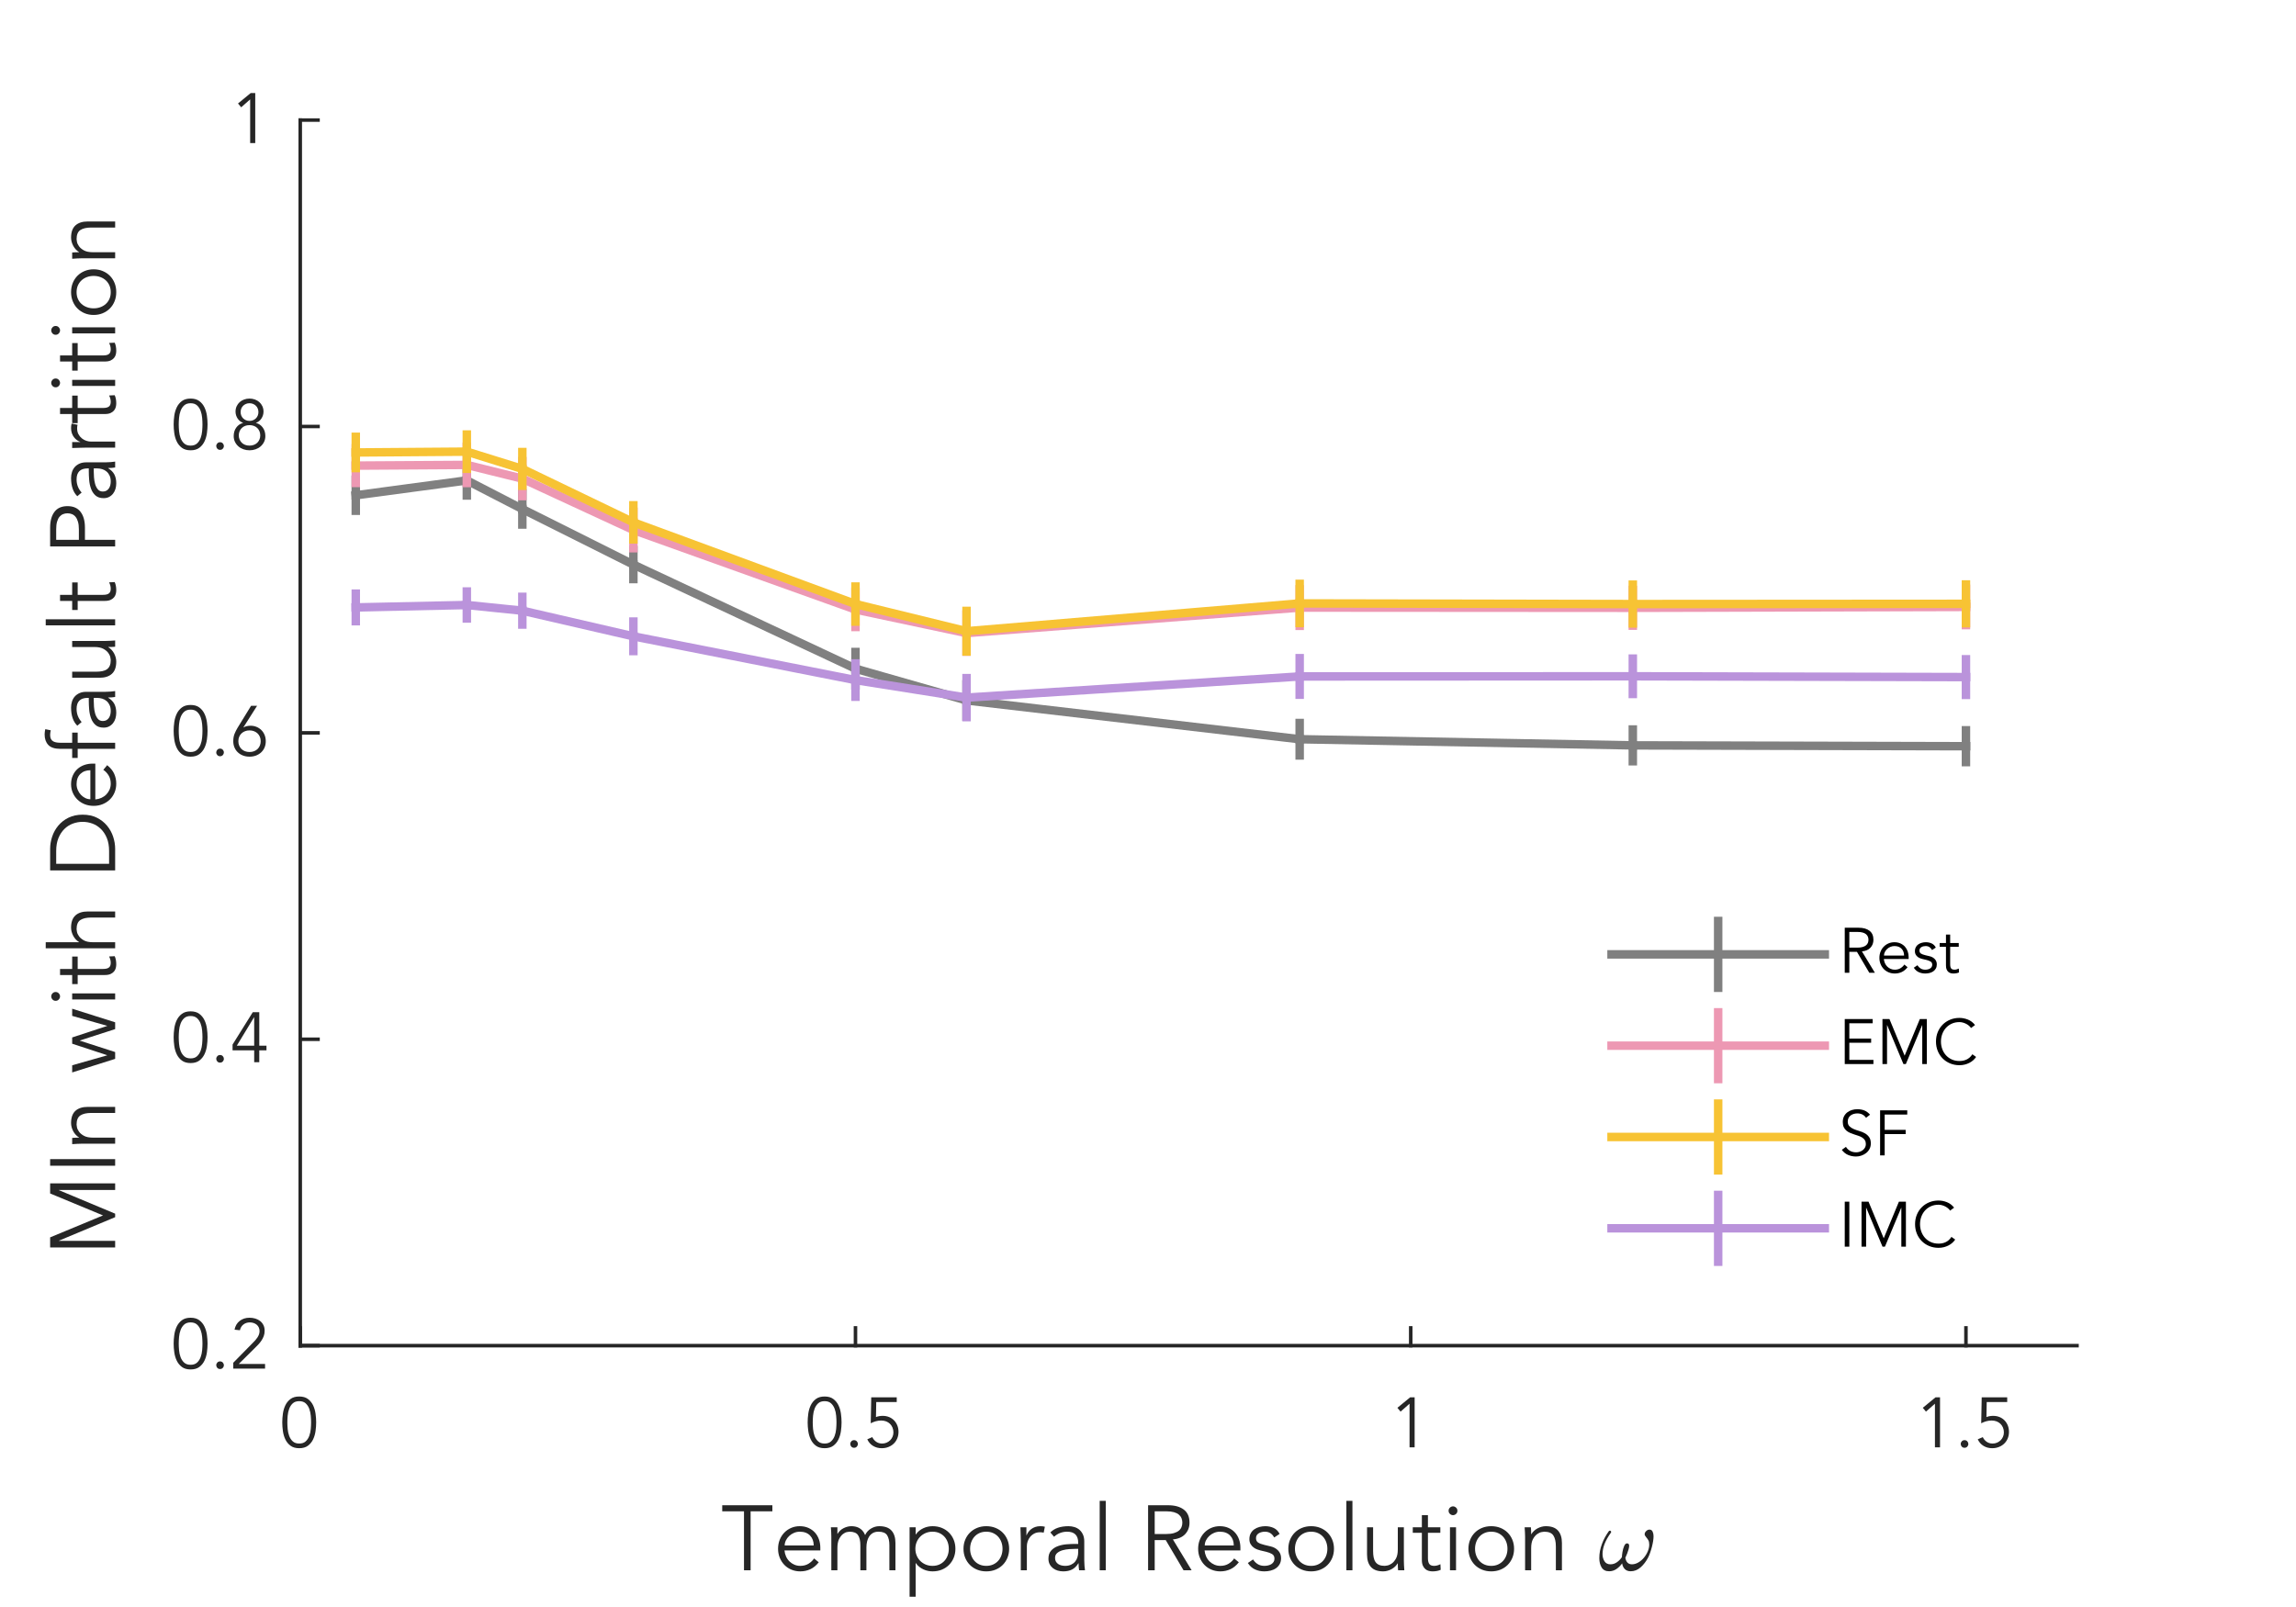 <?xml version="1.0"?>
<!DOCTYPE svg PUBLIC '-//W3C//DTD SVG 1.0//EN'
          'http://www.w3.org/TR/2001/REC-SVG-20010904/DTD/svg10.dtd'>
<svg xmlns:xlink="http://www.w3.org/1999/xlink" style="fill-opacity:1; color-rendering:auto; color-interpolation:auto; text-rendering:auto; stroke:black; stroke-linecap:square; stroke-miterlimit:10; shape-rendering:auto; stroke-opacity:1; fill:black; stroke-dasharray:none; font-weight:normal; stroke-width:1; font-family:'Dialog'; font-style:normal; stroke-linejoin:miter; font-size:12px; stroke-dashoffset:0; image-rendering:auto;" width="500" height="350" xmlns="http://www.w3.org/2000/svg"
><rect width="100%" height="100%" fill="#333333" stroke="none"/><!--Generated by the Batik Graphics2D SVG Generator--><defs id="genericDefs"
  /><g
  ><defs id="defs1"
    ><clipPath clipPathUnits="userSpaceOnUse" id="clipPath1"
      ><path d="M0 0 L500 0 L500 350 L0 350 L0 0 Z"
      /></clipPath
    ></defs
    ><g style="fill:white; stroke:white;"
    ><rect x="0" y="0" width="500" style="clip-path:url(#clipPath1); stroke:none;" height="350"
    /></g
    ><g style="fill:white; text-rendering:optimizeSpeed; color-rendering:optimizeSpeed; image-rendering:optimizeSpeed; shape-rendering:crispEdges; stroke:white; color-interpolation:sRGB;"
    ><rect x="0" width="500" height="350" y="0" style="stroke:none;"
      /><path style="stroke:none;" d="M65.385 293.077 L452.308 293.077 L452.308 26.154 L65.385 26.154 Z"
    /></g
    ><g style="fill:rgb(38,38,38); text-rendering:geometricPrecision; image-rendering:optimizeQuality; color-rendering:optimizeQuality; stroke-linejoin:round; stroke:rgb(38,38,38); color-interpolation:linearRGB; stroke-width:0.769;"
    ><line y2="293.077" style="fill:none;" x1="65.385" x2="452.308" y1="293.077"
      /><line y2="289.208" style="fill:none;" x1="65.385" x2="65.385" y1="293.077"
      /><line y2="289.208" style="fill:none;" x1="186.298" x2="186.298" y1="293.077"
      /><line y2="289.208" style="fill:none;" x1="307.212" x2="307.212" y1="293.077"
      /><line y2="289.208" style="fill:none;" x1="428.125" x2="428.125" y1="293.077"
    /></g
    ><g transform="translate(65.385,299.231)" style="font-size:15.385px; fill:rgb(38,38,38); text-rendering:geometricPrecision; image-rendering:optimizeQuality; color-rendering:optimizeQuality; font-family:'Avenir'; stroke:rgb(38,38,38); color-interpolation:linearRGB;"
    ><path style="stroke:none;" d="M-0.223 5.939 Q-1.115 5.939 -1.631 6.415 Q-2.146 6.892 -2.408 7.6 Q-2.669 8.308 -2.739 9.108 Q-2.808 9.908 -2.808 10.554 Q-2.808 11.2 -2.739 12 Q-2.669 12.8 -2.408 13.508 Q-2.146 14.215 -1.631 14.692 Q-1.115 15.169 -0.223 15.169 Q0.669 15.169 1.185 14.692 Q1.7 14.215 1.962 13.508 Q2.223 12.8 2.292 12 Q2.361 11.2 2.361 10.554 Q2.361 9.908 2.292 9.108 Q2.223 8.308 1.962 7.6 Q1.7 6.892 1.185 6.415 Q0.669 5.939 -0.223 5.939 ZM-0.223 4.923 Q0.946 4.923 1.669 5.462 Q2.392 6 2.792 6.831 Q3.192 7.662 3.331 8.654 Q3.469 9.646 3.469 10.554 Q3.469 11.461 3.331 12.454 Q3.192 13.446 2.792 14.277 Q2.392 15.108 1.669 15.646 Q0.946 16.185 -0.223 16.185 Q-1.392 16.185 -2.115 15.646 Q-2.838 15.108 -3.239 14.277 Q-3.639 13.446 -3.777 12.454 Q-3.915 11.461 -3.915 10.554 Q-3.915 9.646 -3.777 8.654 Q-3.639 7.662 -3.239 6.831 Q-2.838 6 -2.115 5.462 Q-1.392 4.923 -0.223 4.923 Z"
    /></g
    ><g transform="translate(186.298,299.231)" style="font-size:15.385px; fill:rgb(38,38,38); text-rendering:geometricPrecision; image-rendering:optimizeQuality; color-rendering:optimizeQuality; font-family:'Avenir'; stroke:rgb(38,38,38); color-interpolation:linearRGB;"
    ><path style="stroke:none;" d="M-6.723 5.939 Q-7.615 5.939 -8.131 6.415 Q-8.646 6.892 -8.908 7.6 Q-9.169 8.308 -9.239 9.108 Q-9.308 9.908 -9.308 10.554 Q-9.308 11.2 -9.239 12 Q-9.169 12.8 -8.908 13.508 Q-8.646 14.215 -8.131 14.692 Q-7.615 15.169 -6.723 15.169 Q-5.831 15.169 -5.315 14.692 Q-4.8 14.215 -4.538 13.508 Q-4.277 12.8 -4.208 12 Q-4.138 11.2 -4.138 10.554 Q-4.138 9.908 -4.208 9.108 Q-4.277 8.308 -4.538 7.6 Q-4.8 6.892 -5.315 6.415 Q-5.831 5.939 -6.723 5.939 ZM-6.723 4.923 Q-5.554 4.923 -4.831 5.462 Q-4.108 6 -3.708 6.831 Q-3.308 7.662 -3.169 8.654 Q-3.031 9.646 -3.031 10.554 Q-3.031 11.461 -3.169 12.454 Q-3.308 13.446 -3.708 14.277 Q-4.108 15.108 -4.831 15.646 Q-5.554 16.185 -6.723 16.185 Q-7.892 16.185 -8.615 15.646 Q-9.338 15.108 -9.739 14.277 Q-10.139 13.446 -10.277 12.454 Q-10.415 11.461 -10.415 10.554 Q-10.415 9.646 -10.277 8.654 Q-10.139 7.662 -9.739 6.831 Q-9.338 6 -8.615 5.462 Q-7.892 4.923 -6.723 4.923 ZM0.523 15.261 Q0.523 15.585 0.292 15.838 Q0.061 16.092 -0.308 16.092 Q-0.677 16.092 -0.908 15.838 Q-1.139 15.585 -1.139 15.261 Q-1.139 14.938 -0.908 14.685 Q-0.677 14.431 -0.308 14.431 Q0.061 14.431 0.292 14.685 Q0.523 14.938 0.523 15.261 ZM8.985 6.123 L4.523 6.123 L4.462 9.4 Q4.815 9.261 5.185 9.2 Q5.554 9.139 5.923 9.139 Q6.692 9.139 7.323 9.4 Q7.954 9.662 8.408 10.131 Q8.861 10.6 9.115 11.239 Q9.369 11.877 9.369 12.631 Q9.369 13.415 9.092 14.069 Q8.815 14.723 8.323 15.192 Q7.831 15.662 7.162 15.923 Q6.492 16.185 5.708 16.185 Q4.677 16.185 3.846 15.692 Q3.015 15.2 2.569 14.246 L3.662 13.769 Q3.969 14.415 4.523 14.792 Q5.077 15.169 5.8 15.169 Q6.323 15.169 6.769 14.977 Q7.215 14.785 7.546 14.461 Q7.877 14.139 8.069 13.692 Q8.261 13.246 8.261 12.739 Q8.261 12.169 8.062 11.692 Q7.862 11.215 7.508 10.869 Q7.154 10.523 6.662 10.338 Q6.169 10.154 5.585 10.154 Q5 10.154 4.423 10.315 Q3.846 10.477 3.323 10.754 L3.431 5.108 L8.985 5.108 Z"
    /></g
    ><g transform="translate(307.212,299.231)" style="font-size:15.385px; fill:rgb(38,38,38); text-rendering:geometricPrecision; image-rendering:optimizeQuality; color-rendering:optimizeQuality; font-family:'Avenir'; stroke:rgb(38,38,38); color-interpolation:linearRGB;"
    ><path style="stroke:none;" d="M0.854 16 L-0.254 16 L-0.254 6.492 L-2.208 8.215 L-2.9 7.385 L-0.131 5.108 L0.854 5.108 Z"
    /></g
    ><g transform="translate(428.125,299.231)" style="font-size:15.385px; fill:rgb(38,38,38); text-rendering:geometricPrecision; image-rendering:optimizeQuality; color-rendering:optimizeQuality; font-family:'Avenir'; stroke:rgb(38,38,38); color-interpolation:linearRGB;"
    ><path style="stroke:none;" d="M-5.646 16 L-6.754 16 L-6.754 6.492 L-8.708 8.215 L-9.4 7.385 L-6.631 5.108 L-5.646 5.108 ZM0.523 15.261 Q0.523 15.585 0.292 15.838 Q0.061 16.092 -0.308 16.092 Q-0.677 16.092 -0.908 15.838 Q-1.139 15.585 -1.139 15.261 Q-1.139 14.938 -0.908 14.685 Q-0.677 14.431 -0.308 14.431 Q0.061 14.431 0.292 14.685 Q0.523 14.938 0.523 15.261 ZM8.985 6.123 L4.523 6.123 L4.462 9.4 Q4.815 9.261 5.185 9.2 Q5.554 9.139 5.923 9.139 Q6.692 9.139 7.323 9.4 Q7.954 9.662 8.408 10.131 Q8.861 10.6 9.115 11.239 Q9.369 11.877 9.369 12.631 Q9.369 13.415 9.092 14.069 Q8.815 14.723 8.323 15.192 Q7.831 15.662 7.162 15.923 Q6.492 16.185 5.708 16.185 Q4.677 16.185 3.846 15.692 Q3.015 15.2 2.569 14.246 L3.662 13.769 Q3.969 14.415 4.523 14.792 Q5.077 15.169 5.8 15.169 Q6.323 15.169 6.769 14.977 Q7.215 14.785 7.546 14.461 Q7.877 14.139 8.069 13.692 Q8.261 13.246 8.261 12.739 Q8.261 12.169 8.062 11.692 Q7.862 11.215 7.508 10.869 Q7.154 10.523 6.662 10.338 Q6.169 10.154 5.585 10.154 Q5 10.154 4.423 10.315 Q3.846 10.477 3.323 10.754 L3.431 5.108 L8.985 5.108 Z"
    /></g
    ><g transform="translate(157,342)" style="font-size:20px; fill:rgb(38,38,38); text-rendering:geometricPrecision; image-rendering:optimizeQuality; color-rendering:optimizeQuality; font-family:'Avenir'; stroke:rgb(38,38,38); color-interpolation:linearRGB;"
    ><path style="stroke:none;" d="M6.46 0 L5.02 0 L5.02 -12.84 L0.28 -12.84 L0.28 -14.16 L11.2 -14.16 L11.2 -12.84 L6.46 -12.84 ZM20.2 -5.4 Q20.2 -6.74 19.4 -7.57 Q18.6 -8.4 17.16 -8.4 Q16.52 -8.4 15.92 -8.15 Q15.32 -7.9 14.87 -7.48 Q14.42 -7.06 14.15 -6.52 Q13.88 -5.98 13.88 -5.4 ZM13.84 -4.32 Q13.9 -3.62 14.18 -3 Q14.46 -2.38 14.92 -1.93 Q15.38 -1.48 15.98 -1.22 Q16.58 -0.96 17.28 -0.96 Q18.34 -0.96 19.11 -1.45 Q19.88 -1.94 20.28 -2.58 L21.3 -1.74 Q20.46 -0.68 19.45 -0.22 Q18.44 0.24 17.28 0.24 Q16.24 0.24 15.35 -0.13 Q14.46 -0.5 13.82 -1.16 Q13.18 -1.82 12.81 -2.72 Q12.44 -3.62 12.44 -4.68 Q12.44 -5.74 12.8 -6.64 Q13.16 -7.54 13.8 -8.2 Q14.44 -8.86 15.3 -9.23 Q16.16 -9.6 17.16 -9.6 Q18.22 -9.6 19.06 -9.22 Q19.9 -8.84 20.47 -8.21 Q21.04 -7.58 21.34 -6.73 Q21.64 -5.88 21.64 -4.92 L21.64 -4.32 ZM24.04 -7.28 Q24.04 -7.8 24.01 -8.32 Q23.98 -8.84 23.94 -9.36 L25.36 -9.36 L25.36 -7.94 L25.4 -7.94 Q25.88 -8.76 26.73 -9.18 Q27.58 -9.6 28.42 -9.6 Q28.8 -9.6 29.23 -9.52 Q29.66 -9.44 30.06 -9.23 Q30.46 -9.02 30.81 -8.64 Q31.16 -8.26 31.4 -7.66 Q31.8 -8.56 32.67 -9.08 Q33.54 -9.6 34.48 -9.6 Q36.28 -9.6 37.14 -8.65 Q38 -7.7 38 -5.94 L38 0 L36.68 0 L36.68 -5.46 Q36.68 -6.88 36.18 -7.64 Q35.68 -8.4 34.32 -8.4 Q33.58 -8.4 33.08 -8.11 Q32.58 -7.82 32.27 -7.34 Q31.96 -6.86 31.82 -6.25 Q31.68 -5.64 31.68 -4.98 L31.68 0 L30.36 0 L30.36 -5.46 Q30.36 -6.88 29.86 -7.64 Q29.36 -8.4 28 -8.4 Q27.88 -8.4 27.45 -8.32 Q27.02 -8.24 26.56 -7.88 Q26.1 -7.52 25.73 -6.8 Q25.36 -6.08 25.36 -4.8 L25.36 0 L24.04 0 ZM49.62 -4.68 Q49.62 -5.46 49.37 -6.14 Q49.12 -6.82 48.66 -7.32 Q48.2 -7.82 47.55 -8.11 Q46.9 -8.4 46.08 -8.4 Q45.26 -8.4 44.58 -8.11 Q43.9 -7.82 43.4 -7.32 Q42.9 -6.82 42.62 -6.14 Q42.34 -5.46 42.34 -4.68 Q42.34 -3.9 42.62 -3.22 Q42.9 -2.54 43.4 -2.04 Q43.9 -1.54 44.58 -1.25 Q45.26 -0.96 46.08 -0.96 Q46.9 -0.96 47.55 -1.25 Q48.2 -1.54 48.66 -2.04 Q49.12 -2.54 49.37 -3.22 Q49.62 -3.9 49.62 -4.68 ZM41.08 -9.36 L42.4 -9.36 L42.4 -7.8 L42.44 -7.8 Q42.76 -8.28 43.2 -8.62 Q43.64 -8.96 44.12 -9.18 Q44.6 -9.4 45.11 -9.5 Q45.62 -9.6 46.08 -9.6 Q47.18 -9.6 48.09 -9.23 Q49 -8.86 49.66 -8.2 Q50.32 -7.54 50.69 -6.64 Q51.06 -5.74 51.06 -4.68 Q51.06 -3.62 50.69 -2.72 Q50.32 -1.82 49.66 -1.16 Q49 -0.5 48.09 -0.13 Q47.18 0.24 46.08 0.24 Q45.62 0.24 45.11 0.14 Q44.6 0.04 44.12 -0.18 Q43.64 -0.4 43.2 -0.74 Q42.76 -1.08 42.44 -1.56 L42.4 -1.56 L42.4 5.76 L41.08 5.76 ZM61.32 -4.68 Q61.32 -5.46 61.07 -6.14 Q60.82 -6.82 60.36 -7.32 Q59.9 -7.82 59.25 -8.11 Q58.6 -8.4 57.78 -8.4 Q56.96 -8.4 56.31 -8.11 Q55.66 -7.82 55.21 -7.32 Q54.76 -6.82 54.51 -6.14 Q54.26 -5.46 54.26 -4.68 Q54.26 -3.9 54.51 -3.22 Q54.76 -2.54 55.21 -2.04 Q55.66 -1.54 56.31 -1.25 Q56.96 -0.96 57.78 -0.96 Q58.6 -0.96 59.25 -1.25 Q59.9 -1.54 60.36 -2.04 Q60.82 -2.54 61.07 -3.22 Q61.32 -3.9 61.32 -4.68 ZM62.76 -4.68 Q62.76 -3.62 62.39 -2.72 Q62.02 -1.82 61.36 -1.16 Q60.7 -0.5 59.79 -0.13 Q58.88 0.24 57.78 0.24 Q56.7 0.24 55.79 -0.13 Q54.88 -0.5 54.22 -1.16 Q53.56 -1.82 53.19 -2.72 Q52.82 -3.62 52.82 -4.68 Q52.82 -5.74 53.19 -6.64 Q53.56 -7.54 54.22 -8.2 Q54.88 -8.86 55.79 -9.23 Q56.7 -9.6 57.78 -9.6 Q58.88 -9.6 59.79 -9.23 Q60.7 -8.86 61.36 -8.2 Q62.02 -7.54 62.39 -6.64 Q62.76 -5.74 62.76 -4.68 ZM65.3 -6.44 Q65.3 -7.06 65.27 -7.7 Q65.24 -8.34 65.22 -9.36 L66.52 -9.36 L66.52 -7.62 L66.56 -7.62 Q66.7 -8 66.96 -8.35 Q67.22 -8.7 67.59 -8.98 Q67.96 -9.26 68.45 -9.43 Q68.94 -9.6 69.56 -9.6 Q70.12 -9.6 70.54 -9.48 L70.28 -8.18 Q70.02 -8.28 69.52 -8.28 Q68.76 -8.28 68.22 -7.99 Q67.68 -7.7 67.32 -7.25 Q66.96 -6.8 66.79 -6.28 Q66.62 -5.76 66.62 -5.28 L66.62 0 L65.3 0 ZM77.12 -4.66 Q76.62 -4.66 75.87 -4.61 Q75.12 -4.56 74.43 -4.37 Q73.74 -4.18 73.25 -3.78 Q72.76 -3.38 72.76 -2.68 Q72.76 -2.22 72.95 -1.89 Q73.14 -1.56 73.46 -1.35 Q73.78 -1.14 74.17 -1.05 Q74.56 -0.96 74.96 -0.96 Q75.68 -0.96 76.21 -1.2 Q76.74 -1.44 77.1 -1.85 Q77.46 -2.26 77.63 -2.81 Q77.8 -3.36 77.8 -3.98 L77.8 -4.66 ZM77.8 -5.74 L77.8 -5.98 Q77.8 -8.4 75.4 -8.4 Q73.76 -8.4 72.54 -7.3 L71.74 -8.24 Q73.06 -9.6 75.7 -9.6 Q76.38 -9.6 77.01 -9.4 Q77.64 -9.2 78.1 -8.79 Q78.56 -8.38 78.84 -7.76 Q79.12 -7.14 79.12 -6.28 L79.12 -2.1 Q79.12 -1.56 79.17 -0.97 Q79.22 -0.38 79.28 0 L78 0 Q77.94 -0.34 77.91 -0.74 Q77.88 -1.14 77.88 -1.52 L77.84 -1.52 Q77.26 -0.58 76.47 -0.17 Q75.68 0.24 74.54 0.24 Q73.92 0.24 73.34 0.07 Q72.76 -0.1 72.31 -0.45 Q71.86 -0.8 71.59 -1.31 Q71.32 -1.82 71.32 -2.5 Q71.32 -3.64 71.91 -4.29 Q72.5 -4.94 73.39 -5.26 Q74.28 -5.58 75.29 -5.66 Q76.3 -5.74 77.14 -5.74 ZM83.8 0 L82.48 0 L82.48 -15.12 L83.8 -15.12 ZM94.46 -7.9 L97.02 -7.9 Q97.98 -7.9 98.65 -8.1 Q99.32 -8.3 99.72 -8.63 Q100.12 -8.96 100.3 -9.41 Q100.48 -9.86 100.48 -10.38 Q100.48 -10.88 100.3 -11.33 Q100.12 -11.78 99.72 -12.12 Q99.32 -12.46 98.65 -12.65 Q97.98 -12.84 97.02 -12.84 L94.46 -12.84 ZM94.46 0 L93.02 0 L93.02 -14.16 L97.38 -14.16 Q99.54 -14.16 100.79 -13.22 Q102.04 -12.28 102.04 -10.38 Q102.04 -8.9 101.11 -7.89 Q100.18 -6.88 98.42 -6.72 L102.5 0 L100.74 0 L96.86 -6.58 L94.46 -6.58 ZM111.68 -5.4 Q111.68 -6.74 110.88 -7.57 Q110.08 -8.4 108.64 -8.4 Q108 -8.4 107.4 -8.15 Q106.8 -7.9 106.35 -7.48 Q105.9 -7.06 105.63 -6.52 Q105.36 -5.98 105.36 -5.4 ZM105.32 -4.32 Q105.38 -3.62 105.66 -3 Q105.94 -2.38 106.4 -1.93 Q106.86 -1.48 107.46 -1.22 Q108.06 -0.96 108.76 -0.96 Q109.82 -0.96 110.59 -1.45 Q111.36 -1.94 111.76 -2.58 L112.78 -1.74 Q111.94 -0.68 110.93 -0.22 Q109.92 0.24 108.76 0.24 Q107.72 0.24 106.83 -0.13 Q105.94 -0.5 105.3 -1.16 Q104.66 -1.82 104.29 -2.72 Q103.92 -3.62 103.92 -4.68 Q103.92 -5.74 104.28 -6.64 Q104.64 -7.54 105.28 -8.2 Q105.92 -8.86 106.78 -9.23 Q107.64 -9.6 108.64 -9.6 Q109.7 -9.6 110.54 -9.22 Q111.38 -8.84 111.95 -8.21 Q112.52 -7.58 112.82 -6.73 Q113.12 -5.88 113.12 -4.92 L113.12 -4.32 ZM120.48 -7.14 Q120.18 -7.72 119.68 -8.06 Q119.18 -8.4 118.46 -8.4 Q118.12 -8.4 117.77 -8.32 Q117.42 -8.24 117.14 -8.07 Q116.86 -7.9 116.69 -7.64 Q116.52 -7.38 116.52 -7 Q116.52 -6.34 116.98 -6.04 Q117.44 -5.74 118.36 -5.52 L119.7 -5.2 Q120.68 -4.98 121.33 -4.31 Q121.98 -3.64 121.98 -2.64 Q121.98 -1.88 121.67 -1.33 Q121.36 -0.78 120.85 -0.43 Q120.34 -0.08 119.68 0.08 Q119.02 0.24 118.34 0.24 Q117.26 0.24 116.33 -0.17 Q115.4 -0.58 114.74 -1.58 L115.88 -2.36 Q116.28 -1.72 116.89 -1.34 Q117.5 -0.96 118.34 -0.96 Q118.74 -0.96 119.14 -1.05 Q119.54 -1.14 119.85 -1.33 Q120.16 -1.52 120.35 -1.82 Q120.54 -2.12 120.54 -2.52 Q120.54 -3.22 120.02 -3.53 Q119.5 -3.84 118.76 -4.02 L117.48 -4.32 Q117.24 -4.38 116.83 -4.52 Q116.42 -4.66 116.03 -4.94 Q115.64 -5.22 115.36 -5.67 Q115.08 -6.12 115.08 -6.78 Q115.08 -7.5 115.37 -8.04 Q115.66 -8.58 116.15 -8.92 Q116.64 -9.26 117.26 -9.43 Q117.88 -9.6 118.54 -9.6 Q119.52 -9.6 120.36 -9.22 Q121.2 -8.84 121.66 -7.92 ZM132.06 -4.68 Q132.06 -5.46 131.81 -6.14 Q131.56 -6.82 131.1 -7.32 Q130.64 -7.82 129.99 -8.11 Q129.34 -8.4 128.52 -8.4 Q127.7 -8.4 127.05 -8.11 Q126.4 -7.82 125.95 -7.32 Q125.5 -6.82 125.25 -6.14 Q125 -5.46 125 -4.68 Q125 -3.9 125.25 -3.22 Q125.5 -2.54 125.95 -2.04 Q126.4 -1.54 127.05 -1.25 Q127.7 -0.96 128.52 -0.96 Q129.34 -0.96 129.99 -1.25 Q130.64 -1.54 131.1 -2.04 Q131.56 -2.54 131.81 -3.22 Q132.06 -3.9 132.06 -4.68 ZM133.5 -4.68 Q133.5 -3.62 133.13 -2.72 Q132.76 -1.82 132.1 -1.16 Q131.44 -0.5 130.53 -0.13 Q129.62 0.24 128.52 0.24 Q127.44 0.24 126.53 -0.13 Q125.62 -0.5 124.96 -1.16 Q124.3 -1.82 123.93 -2.72 Q123.56 -3.62 123.56 -4.68 Q123.56 -5.74 123.93 -6.64 Q124.3 -7.54 124.96 -8.2 Q125.62 -8.86 126.53 -9.23 Q127.44 -9.6 128.52 -9.6 Q129.62 -9.6 130.53 -9.23 Q131.44 -8.86 132.1 -8.2 Q132.76 -7.54 133.13 -6.64 Q133.5 -5.74 133.5 -4.68 ZM137.52 0 L136.2 0 L136.2 -15.12 L137.52 -15.12 ZM147.46 0 Q147.42 -0.38 147.41 -0.75 Q147.4 -1.12 147.4 -1.5 L147.36 -1.5 Q147.14 -1.12 146.8 -0.8 Q146.46 -0.48 146.04 -0.25 Q145.62 -0.02 145.15 0.11 Q144.68 0.24 144.22 0.24 Q142.42 0.24 141.56 -0.71 Q140.7 -1.66 140.7 -3.42 L140.7 -9.36 L142.02 -9.36 L142.02 -4.18 Q142.02 -3.4 142.14 -2.8 Q142.26 -2.2 142.55 -1.79 Q142.84 -1.38 143.33 -1.17 Q143.82 -0.96 144.56 -0.96 Q144.66 -0.96 145.12 -1.04 Q145.58 -1.12 146.09 -1.48 Q146.6 -1.84 147 -2.56 Q147.4 -3.28 147.4 -4.56 L147.4 -9.36 L148.72 -9.36 L148.72 -2.06 Q148.72 -1.68 148.75 -1.1 Q148.78 -0.52 148.82 0 ZM156.66 -8.16 L153.96 -8.16 L153.96 -2.64 Q153.96 -2.12 154.06 -1.79 Q154.16 -1.46 154.34 -1.28 Q154.52 -1.1 154.77 -1.03 Q155.02 -0.96 155.32 -0.96 Q155.66 -0.96 156.02 -1.06 Q156.38 -1.16 156.68 -1.32 L156.74 -0.1 Q156 0.24 154.96 0.24 Q154.58 0.24 154.17 0.14 Q153.76 0.04 153.42 -0.24 Q153.08 -0.52 152.86 -1 Q152.64 -1.48 152.64 -2.26 L152.64 -8.16 L150.66 -8.16 L150.66 -9.36 L152.64 -9.36 L152.64 -12 L153.96 -12 L153.96 -9.36 L156.66 -9.36 ZM160.38 -12.96 Q160.38 -12.54 160.08 -12.27 Q159.78 -12 159.42 -12 Q159.06 -12 158.76 -12.27 Q158.46 -12.54 158.46 -12.96 Q158.46 -13.38 158.76 -13.65 Q159.06 -13.92 159.42 -13.92 Q159.78 -13.92 160.08 -13.65 Q160.38 -13.38 160.38 -12.96 ZM160.08 0 L158.76 0 L158.76 -9.36 L160.08 -9.36 ZM171.28 -4.68 Q171.28 -5.46 171.03 -6.14 Q170.78 -6.82 170.32 -7.32 Q169.86 -7.82 169.21 -8.11 Q168.56 -8.4 167.74 -8.4 Q166.92 -8.4 166.27 -8.11 Q165.62 -7.82 165.17 -7.32 Q164.72 -6.82 164.47 -6.14 Q164.22 -5.46 164.22 -4.68 Q164.22 -3.9 164.47 -3.22 Q164.72 -2.54 165.17 -2.04 Q165.62 -1.54 166.27 -1.25 Q166.92 -0.96 167.74 -0.96 Q168.56 -0.96 169.21 -1.25 Q169.86 -1.54 170.32 -2.04 Q170.78 -2.54 171.03 -3.22 Q171.28 -3.9 171.28 -4.68 ZM172.72 -4.68 Q172.72 -3.62 172.35 -2.72 Q171.98 -1.82 171.32 -1.16 Q170.66 -0.5 169.75 -0.13 Q168.84 0.24 167.74 0.24 Q166.66 0.24 165.75 -0.13 Q164.84 -0.5 164.18 -1.16 Q163.52 -1.82 163.15 -2.72 Q162.78 -3.62 162.78 -4.68 Q162.78 -5.74 163.15 -6.64 Q163.52 -7.54 164.18 -8.2 Q164.84 -8.86 165.75 -9.23 Q166.66 -9.6 167.74 -9.6 Q168.84 -9.6 169.75 -9.23 Q170.66 -8.86 171.32 -8.2 Q171.98 -7.54 172.35 -6.64 Q172.72 -5.74 172.72 -4.68 ZM176.38 -9.36 Q176.42 -8.98 176.43 -8.61 Q176.44 -8.24 176.44 -7.86 L176.48 -7.86 Q176.7 -8.24 177.04 -8.56 Q177.38 -8.88 177.8 -9.11 Q178.22 -9.34 178.69 -9.47 Q179.16 -9.6 179.62 -9.6 Q181.42 -9.6 182.28 -8.65 Q183.14 -7.7 183.14 -5.94 L183.14 0 L181.82 0 L181.82 -5.18 Q181.82 -6.74 181.28 -7.57 Q180.74 -8.4 179.28 -8.4 Q179.18 -8.4 178.72 -8.32 Q178.26 -8.24 177.75 -7.88 Q177.24 -7.52 176.84 -6.8 Q176.44 -6.08 176.44 -4.8 L176.44 0 L175.12 0 L175.12 -7.3 Q175.12 -7.68 175.09 -8.26 Q175.06 -8.84 175.02 -9.36 Z"
    /></g
    ><g transform="translate(348,342)" style="font-size:20px; fill:rgb(38,38,38); text-rendering:geometricPrecision; image-rendering:optimizeQuality; color-rendering:optimizeQuality; font-family:'mwa_cmmi10'; stroke:rgb(38,38,38); color-interpolation:linearRGB;"
    ><path style="stroke:none;" d="M2.422 0.219 Q1.297 0.219 0.789 -0.609 Q0.281 -1.438 0.281 -2.641 Q0.281 -3.422 0.422 -4.18 Q0.562 -4.938 0.852 -5.719 Q1.141 -6.5 1.516 -7.18 Q1.891 -7.859 2.344 -8.5 Q2.438 -8.625 2.578 -8.625 Q2.703 -8.625 2.781 -8.547 Q2.859 -8.469 2.859 -8.359 Q2.859 -8.25 2.797 -8.172 Q0.984 -5.656 0.984 -3.531 Q0.984 -2.625 1.406 -1.961 Q1.828 -1.297 2.703 -1.297 Q3.453 -1.297 4.094 -1.734 Q4.734 -2.172 5.203 -2.859 Q5.203 -3.219 5.32 -3.961 Q5.438 -4.703 5.695 -5.281 Q5.953 -5.859 6.312 -5.859 Q6.781 -5.859 6.781 -5.328 Q6.781 -5.016 6.648 -4.539 Q6.516 -4.062 6.352 -3.656 Q6.188 -3.25 5.953 -2.719 Q6.188 -1.297 7.391 -1.297 Q8.078 -1.297 8.773 -1.695 Q9.469 -2.094 10.008 -2.75 Q10.547 -3.406 10.852 -4.156 Q11.156 -4.906 11.156 -5.578 Q11.156 -6.188 10.969 -6.523 Q10.781 -6.859 10.469 -7.227 Q10.156 -7.594 10.156 -7.828 Q10.156 -8.219 10.492 -8.539 Q10.828 -8.859 11.203 -8.859 Q11.688 -8.859 11.891 -8.414 Q12.094 -7.969 12.094 -7.406 Q12.094 -6.484 11.734 -5.086 Q11.375 -3.688 10.906 -2.766 Q10.25 -1.5 9.281 -0.641 Q8.312 0.219 7.094 0.219 Q6.328 0.219 5.852 -0.242 Q5.375 -0.703 5.25 -1.5 Q4.688 -0.719 3.977 -0.25 Q3.266 0.219 2.422 0.219 Z"
    /></g
    ><g style="fill:rgb(38,38,38); text-rendering:geometricPrecision; image-rendering:optimizeQuality; color-rendering:optimizeQuality; stroke-linejoin:round; stroke:rgb(38,38,38); color-interpolation:linearRGB; stroke-width:0.769;"
    ><line y2="26.154" style="fill:none;" x1="65.385" x2="65.385" y1="293.077"
      /><line y2="293.077" style="fill:none;" x1="65.385" x2="69.254" y1="293.077"
      /><line y2="226.346" style="fill:none;" x1="65.385" x2="69.254" y1="226.346"
      /><line y2="159.615" style="fill:none;" x1="65.385" x2="69.254" y1="159.615"
      /><line y2="92.885" style="fill:none;" x1="65.385" x2="69.254" y1="92.885"
      /><line y2="26.154" style="fill:none;" x1="65.385" x2="69.254" y1="26.154"
    /></g
    ><g transform="translate(59.231,293.077)" style="font-size:15.385px; fill:rgb(38,38,38); text-rendering:geometricPrecision; image-rendering:optimizeQuality; color-rendering:optimizeQuality; font-family:'Avenir'; stroke:rgb(38,38,38); color-interpolation:linearRGB;"
    ><path style="stroke:none;" d="M-17.723 -5.061 Q-18.615 -5.061 -19.131 -4.585 Q-19.646 -4.108 -19.908 -3.4 Q-20.169 -2.692 -20.238 -1.892 Q-20.308 -1.092 -20.308 -0.446 Q-20.308 0.2 -20.238 1 Q-20.169 1.8 -19.908 2.508 Q-19.646 3.215 -19.131 3.692 Q-18.615 4.169 -17.723 4.169 Q-16.831 4.169 -16.315 3.692 Q-15.8 3.215 -15.539 2.508 Q-15.277 1.8 -15.208 1 Q-15.139 0.2 -15.139 -0.446 Q-15.139 -1.092 -15.208 -1.892 Q-15.277 -2.692 -15.539 -3.4 Q-15.8 -4.108 -16.315 -4.585 Q-16.831 -5.061 -17.723 -5.061 ZM-17.723 -6.077 Q-16.554 -6.077 -15.831 -5.538 Q-15.108 -5 -14.708 -4.169 Q-14.308 -3.338 -14.169 -2.346 Q-14.031 -1.354 -14.031 -0.446 Q-14.031 0.462 -14.169 1.454 Q-14.308 2.446 -14.708 3.277 Q-15.108 4.108 -15.831 4.646 Q-16.554 5.185 -17.723 5.185 Q-18.892 5.185 -19.615 4.646 Q-20.338 4.108 -20.738 3.277 Q-21.139 2.446 -21.277 1.454 Q-21.415 0.462 -21.415 -0.446 Q-21.415 -1.354 -21.277 -2.346 Q-21.139 -3.338 -20.738 -4.169 Q-20.338 -5 -19.615 -5.538 Q-18.892 -6.077 -17.723 -6.077 ZM-10.477 4.261 Q-10.477 4.585 -10.708 4.838 Q-10.938 5.092 -11.308 5.092 Q-11.677 5.092 -11.908 4.838 Q-12.139 4.585 -12.139 4.261 Q-12.139 3.938 -11.908 3.685 Q-11.677 3.431 -11.308 3.431 Q-10.938 3.431 -10.708 3.685 Q-10.477 3.938 -10.477 4.261 ZM-1.508 5 L-8.431 5 L-8.431 3.723 L-4.092 -0.692 Q-3.846 -0.939 -3.6 -1.215 Q-3.354 -1.492 -3.154 -1.8 Q-2.954 -2.108 -2.831 -2.446 Q-2.708 -2.785 -2.708 -3.154 Q-2.708 -3.6 -2.869 -3.954 Q-3.031 -4.308 -3.323 -4.554 Q-3.615 -4.8 -4 -4.931 Q-4.385 -5.061 -4.815 -5.061 Q-5.646 -5.061 -6.231 -4.6 Q-6.815 -4.138 -6.985 -3.354 L-8.154 -3.477 Q-7.923 -4.692 -7.038 -5.385 Q-6.154 -6.077 -4.892 -6.077 Q-4.231 -6.077 -3.639 -5.9 Q-3.046 -5.723 -2.592 -5.369 Q-2.139 -5.015 -1.869 -4.485 Q-1.6 -3.954 -1.6 -3.246 Q-1.6 -2.615 -1.792 -2.092 Q-1.985 -1.569 -2.292 -1.108 Q-2.6 -0.646 -2.992 -0.231 Q-3.385 0.185 -3.8 0.585 L-7.231 3.985 L-1.508 3.985 Z"
    /></g
    ><g transform="translate(59.231,226.346)" style="font-size:15.385px; fill:rgb(38,38,38); text-rendering:geometricPrecision; image-rendering:optimizeQuality; color-rendering:optimizeQuality; font-family:'Avenir'; stroke:rgb(38,38,38); color-interpolation:linearRGB;"
    ><path style="stroke:none;" d="M-17.723 -5.061 Q-18.615 -5.061 -19.131 -4.585 Q-19.646 -4.108 -19.908 -3.4 Q-20.169 -2.692 -20.238 -1.892 Q-20.308 -1.092 -20.308 -0.446 Q-20.308 0.2 -20.238 1 Q-20.169 1.8 -19.908 2.508 Q-19.646 3.215 -19.131 3.692 Q-18.615 4.169 -17.723 4.169 Q-16.831 4.169 -16.315 3.692 Q-15.8 3.215 -15.539 2.508 Q-15.277 1.8 -15.208 1 Q-15.139 0.2 -15.139 -0.446 Q-15.139 -1.092 -15.208 -1.892 Q-15.277 -2.692 -15.539 -3.4 Q-15.8 -4.108 -16.315 -4.585 Q-16.831 -5.061 -17.723 -5.061 ZM-17.723 -6.077 Q-16.554 -6.077 -15.831 -5.538 Q-15.108 -5 -14.708 -4.169 Q-14.308 -3.338 -14.169 -2.346 Q-14.031 -1.354 -14.031 -0.446 Q-14.031 0.462 -14.169 1.454 Q-14.308 2.446 -14.708 3.277 Q-15.108 4.108 -15.831 4.646 Q-16.554 5.185 -17.723 5.185 Q-18.892 5.185 -19.615 4.646 Q-20.338 4.108 -20.738 3.277 Q-21.139 2.446 -21.277 1.454 Q-21.415 0.462 -21.415 -0.446 Q-21.415 -1.354 -21.277 -2.346 Q-21.139 -3.338 -20.738 -4.169 Q-20.338 -5 -19.615 -5.538 Q-18.892 -6.077 -17.723 -6.077 ZM-10.477 4.261 Q-10.477 4.585 -10.708 4.838 Q-10.938 5.092 -11.308 5.092 Q-11.677 5.092 -11.908 4.838 Q-12.139 4.585 -12.139 4.261 Q-12.139 3.938 -11.908 3.685 Q-11.677 3.431 -11.308 3.431 Q-10.938 3.431 -10.708 3.685 Q-10.477 3.938 -10.477 4.261 ZM-3.877 -4.785 L-3.908 -4.785 L-7.662 1.4 L-3.877 1.4 ZM-2.769 1.4 L-1.2 1.4 L-1.2 2.415 L-2.769 2.415 L-2.769 5 L-3.877 5 L-3.877 2.415 L-8.585 2.415 L-8.585 1.154 L-4.185 -5.892 L-2.769 -5.892 Z"
    /></g
    ><g transform="translate(59.231,159.615)" style="font-size:15.385px; fill:rgb(38,38,38); text-rendering:geometricPrecision; image-rendering:optimizeQuality; color-rendering:optimizeQuality; font-family:'Avenir'; stroke:rgb(38,38,38); color-interpolation:linearRGB;"
    ><path style="stroke:none;" d="M-17.723 -5.061 Q-18.615 -5.061 -19.131 -4.585 Q-19.646 -4.108 -19.908 -3.4 Q-20.169 -2.692 -20.238 -1.892 Q-20.308 -1.092 -20.308 -0.446 Q-20.308 0.2 -20.238 1 Q-20.169 1.8 -19.908 2.508 Q-19.646 3.215 -19.131 3.692 Q-18.615 4.169 -17.723 4.169 Q-16.831 4.169 -16.315 3.692 Q-15.8 3.215 -15.539 2.508 Q-15.277 1.8 -15.208 1 Q-15.139 0.2 -15.139 -0.446 Q-15.139 -1.092 -15.208 -1.892 Q-15.277 -2.692 -15.539 -3.4 Q-15.8 -4.108 -16.315 -4.585 Q-16.831 -5.061 -17.723 -5.061 ZM-17.723 -6.077 Q-16.554 -6.077 -15.831 -5.538 Q-15.108 -5 -14.708 -4.169 Q-14.308 -3.338 -14.169 -2.346 Q-14.031 -1.354 -14.031 -0.446 Q-14.031 0.462 -14.169 1.454 Q-14.308 2.446 -14.708 3.277 Q-15.108 4.108 -15.831 4.646 Q-16.554 5.185 -17.723 5.185 Q-18.892 5.185 -19.615 4.646 Q-20.338 4.108 -20.738 3.277 Q-21.139 2.446 -21.277 1.454 Q-21.415 0.462 -21.415 -0.446 Q-21.415 -1.354 -21.277 -2.346 Q-21.139 -3.338 -20.738 -4.169 Q-20.338 -5 -19.615 -5.538 Q-18.892 -6.077 -17.723 -6.077 ZM-10.477 4.261 Q-10.477 4.585 -10.708 4.838 Q-10.938 5.092 -11.308 5.092 Q-11.677 5.092 -11.908 4.838 Q-12.139 4.585 -12.139 4.261 Q-12.139 3.938 -11.908 3.685 Q-11.677 3.431 -11.308 3.431 Q-10.938 3.431 -10.708 3.685 Q-10.477 3.938 -10.477 4.261 ZM-7.323 1.815 Q-7.323 2.338 -7.146 2.769 Q-6.969 3.2 -6.646 3.515 Q-6.323 3.831 -5.877 4 Q-5.431 4.169 -4.892 4.169 Q-4.354 4.169 -3.908 4 Q-3.462 3.831 -3.139 3.515 Q-2.815 3.2 -2.639 2.769 Q-2.462 2.338 -2.462 1.815 Q-2.462 1.292 -2.639 0.862 Q-2.815 0.431 -3.139 0.123 Q-3.462 -0.185 -3.908 -0.361 Q-4.354 -0.538 -4.892 -0.538 Q-5.431 -0.538 -5.877 -0.361 Q-6.323 -0.185 -6.646 0.123 Q-6.969 0.431 -7.146 0.862 Q-7.323 1.292 -7.323 1.815 ZM-6.215 -1.215 L-6.185 -1.185 Q-5.923 -1.369 -5.485 -1.462 Q-5.046 -1.554 -4.677 -1.554 Q-3.969 -1.554 -3.361 -1.3 Q-2.754 -1.046 -2.308 -0.6 Q-1.861 -0.154 -1.608 0.462 Q-1.354 1.077 -1.354 1.815 Q-1.354 2.569 -1.615 3.185 Q-1.877 3.8 -2.354 4.246 Q-2.831 4.692 -3.477 4.939 Q-4.123 5.185 -4.892 5.185 Q-5.662 5.185 -6.308 4.939 Q-6.954 4.692 -7.431 4.246 Q-7.908 3.8 -8.169 3.185 Q-8.431 2.569 -8.431 1.815 Q-8.431 0.908 -8.162 0.231 Q-7.892 -0.446 -7.492 -1.108 L-4.554 -5.892 L-3.246 -5.892 Z"
    /></g
    ><g transform="translate(59.231,92.885)" style="font-size:15.385px; fill:rgb(38,38,38); text-rendering:geometricPrecision; image-rendering:optimizeQuality; color-rendering:optimizeQuality; font-family:'Avenir'; stroke:rgb(38,38,38); color-interpolation:linearRGB;"
    ><path style="stroke:none;" d="M-17.723 -5.061 Q-18.615 -5.061 -19.131 -4.585 Q-19.646 -4.108 -19.908 -3.4 Q-20.169 -2.692 -20.238 -1.892 Q-20.308 -1.092 -20.308 -0.446 Q-20.308 0.2 -20.238 1 Q-20.169 1.8 -19.908 2.508 Q-19.646 3.215 -19.131 3.692 Q-18.615 4.169 -17.723 4.169 Q-16.831 4.169 -16.315 3.692 Q-15.8 3.215 -15.539 2.508 Q-15.277 1.8 -15.208 1 Q-15.139 0.2 -15.139 -0.446 Q-15.139 -1.092 -15.208 -1.892 Q-15.277 -2.692 -15.539 -3.4 Q-15.8 -4.108 -16.315 -4.585 Q-16.831 -5.061 -17.723 -5.061 ZM-17.723 -6.077 Q-16.554 -6.077 -15.831 -5.538 Q-15.108 -5 -14.708 -4.169 Q-14.308 -3.338 -14.169 -2.346 Q-14.031 -1.354 -14.031 -0.446 Q-14.031 0.462 -14.169 1.454 Q-14.308 2.446 -14.708 3.277 Q-15.108 4.108 -15.831 4.646 Q-16.554 5.185 -17.723 5.185 Q-18.892 5.185 -19.615 4.646 Q-20.338 4.108 -20.738 3.277 Q-21.139 2.446 -21.277 1.454 Q-21.415 0.462 -21.415 -0.446 Q-21.415 -1.354 -21.277 -2.346 Q-21.139 -3.338 -20.738 -4.169 Q-20.338 -5 -19.615 -5.538 Q-18.892 -6.077 -17.723 -6.077 ZM-10.477 4.261 Q-10.477 4.585 -10.708 4.838 Q-10.938 5.092 -11.308 5.092 Q-11.677 5.092 -11.908 4.838 Q-12.139 4.585 -12.139 4.261 Q-12.139 3.938 -11.908 3.685 Q-11.677 3.431 -11.308 3.431 Q-10.938 3.431 -10.708 3.685 Q-10.477 3.938 -10.477 4.261 ZM-2.554 1.938 Q-2.554 1.462 -2.723 1.054 Q-2.892 0.646 -3.192 0.346 Q-3.492 0.046 -3.931 -0.123 Q-4.369 -0.292 -4.892 -0.292 Q-5.431 -0.292 -5.862 -0.123 Q-6.292 0.046 -6.592 0.346 Q-6.892 0.646 -7.061 1.054 Q-7.231 1.462 -7.231 1.938 Q-7.231 2.415 -7.061 2.823 Q-6.892 3.231 -6.592 3.531 Q-6.292 3.831 -5.862 4 Q-5.431 4.169 -4.892 4.169 Q-4.369 4.169 -3.931 4 Q-3.492 3.831 -3.192 3.531 Q-2.892 3.231 -2.723 2.823 Q-2.554 2.415 -2.554 1.938 ZM-2.954 -3.139 Q-2.954 -3.554 -3.1 -3.908 Q-3.246 -4.261 -3.508 -4.515 Q-3.769 -4.769 -4.123 -4.915 Q-4.477 -5.061 -4.892 -5.061 Q-5.308 -5.061 -5.662 -4.915 Q-6.015 -4.769 -6.277 -4.515 Q-6.538 -4.261 -6.685 -3.908 Q-6.831 -3.554 -6.831 -3.139 Q-6.831 -2.723 -6.685 -2.369 Q-6.538 -2.015 -6.277 -1.762 Q-6.015 -1.508 -5.662 -1.361 Q-5.308 -1.215 -4.892 -1.215 Q-4.477 -1.215 -4.123 -1.361 Q-3.769 -1.508 -3.508 -1.762 Q-3.246 -2.015 -3.1 -2.369 Q-2.954 -2.723 -2.954 -3.139 ZM-6.308 -0.8 Q-6.662 -0.923 -6.962 -1.161 Q-7.261 -1.4 -7.477 -1.723 Q-7.692 -2.046 -7.815 -2.431 Q-7.939 -2.815 -7.939 -3.231 Q-7.939 -3.877 -7.692 -4.408 Q-7.446 -4.939 -7.031 -5.308 Q-6.615 -5.677 -6.061 -5.877 Q-5.508 -6.077 -4.892 -6.077 Q-4.277 -6.077 -3.723 -5.877 Q-3.169 -5.677 -2.754 -5.308 Q-2.338 -4.939 -2.092 -4.408 Q-1.846 -3.877 -1.846 -3.231 Q-1.846 -2.815 -1.969 -2.431 Q-2.092 -2.046 -2.308 -1.723 Q-2.523 -1.4 -2.823 -1.161 Q-3.123 -0.923 -3.477 -0.8 L-3.477 -0.769 Q-2.554 -0.523 -2 0.246 Q-1.446 1.015 -1.446 2.092 Q-1.446 2.8 -1.731 3.369 Q-2.015 3.938 -2.485 4.346 Q-2.954 4.754 -3.577 4.969 Q-4.2 5.185 -4.892 5.185 Q-5.585 5.185 -6.208 4.969 Q-6.831 4.754 -7.3 4.346 Q-7.769 3.938 -8.054 3.369 Q-8.338 2.8 -8.338 2.092 Q-8.338 1.015 -7.785 0.246 Q-7.231 -0.523 -6.308 -0.769 Z"
    /></g
    ><g transform="translate(59.231,26.154)" style="font-size:15.385px; fill:rgb(38,38,38); text-rendering:geometricPrecision; image-rendering:optimizeQuality; color-rendering:optimizeQuality; font-family:'Avenir'; stroke:rgb(38,38,38); color-interpolation:linearRGB;"
    ><path style="stroke:none;" d="M-3.646 5 L-4.754 5 L-4.754 -4.508 L-6.708 -2.785 L-7.4 -3.615 L-4.631 -5.892 L-3.646 -5.892 Z"
    /></g
    ><g transform="translate(33.077,159.615) rotate(-90)" style="font-size:20px; fill:rgb(38,38,38); text-rendering:geometricPrecision; image-rendering:optimizeQuality; color-rendering:optimizeQuality; font-family:'Avenir'; stroke:rgb(38,38,38); color-interpolation:linearRGB;"
    ><path style="stroke:none;" d="M-105.1 -10.64 L-100.32 -22.16 L-98.12 -22.16 L-98.12 -8 L-99.56 -8 L-99.56 -20.24 L-99.6 -20.24 L-104.72 -8 L-105.48 -8 L-110.6 -20.24 L-110.64 -20.24 L-110.64 -8 L-112.08 -8 L-112.08 -22.16 L-109.88 -22.16 ZM-92.84 -8 L-94.28 -8 L-94.28 -22.16 L-92.84 -22.16 ZM-88.22 -17.36 Q-88.18 -16.98 -88.17 -16.61 Q-88.16 -16.24 -88.16 -15.86 L-88.12 -15.86 Q-87.9 -16.24 -87.56 -16.56 Q-87.22 -16.88 -86.8 -17.11 Q-86.38 -17.34 -85.91 -17.47 Q-85.44 -17.6 -84.98 -17.6 Q-83.18 -17.6 -82.32 -16.65 Q-81.46 -15.7 -81.46 -13.94 L-81.46 -8 L-82.78 -8 L-82.78 -13.18 Q-82.78 -14.74 -83.32 -15.57 Q-83.86 -16.4 -85.32 -16.4 Q-85.42 -16.4 -85.88 -16.32 Q-86.34 -16.24 -86.85 -15.88 Q-87.36 -15.52 -87.76 -14.8 Q-88.16 -14.08 -88.16 -12.8 L-88.16 -8 L-89.48 -8 L-89.48 -15.3 Q-89.48 -15.68 -89.51 -16.26 Q-89.54 -16.84 -89.58 -17.36 ZM-72.4 -17.36 L-70.24 -9.76 L-70.2 -9.76 L-67.7 -17.36 L-66.34 -17.36 L-63.84 -9.76 L-63.8 -9.76 L-61.64 -17.36 L-60.08 -17.36 L-63.04 -8 L-64.52 -8 L-67 -15.68 L-67.04 -15.68 L-69.52 -8 L-71 -8 L-73.96 -17.36 ZM-56.44 -20.96 Q-56.44 -20.54 -56.74 -20.27 Q-57.04 -20 -57.4 -20 Q-57.76 -20 -58.06 -20.27 Q-58.36 -20.54 -58.36 -20.96 Q-58.36 -21.38 -58.06 -21.65 Q-57.76 -21.92 -57.4 -21.92 Q-57.04 -21.92 -56.74 -21.65 Q-56.44 -21.38 -56.44 -20.96 ZM-56.74 -8 L-58.06 -8 L-58.06 -17.36 L-56.74 -17.36 ZM-48.72 -16.16 L-51.42 -16.16 L-51.42 -10.64 Q-51.42 -10.12 -51.32 -9.79 Q-51.22 -9.46 -51.04 -9.28 Q-50.86 -9.1 -50.61 -9.03 Q-50.36 -8.96 -50.06 -8.96 Q-49.72 -8.96 -49.36 -9.06 Q-49 -9.16 -48.7 -9.32 L-48.64 -8.1 Q-49.38 -7.76 -50.42 -7.76 Q-50.8 -7.76 -51.21 -7.86 Q-51.62 -7.96 -51.96 -8.24 Q-52.3 -8.52 -52.52 -9 Q-52.74 -9.48 -52.74 -10.26 L-52.74 -16.16 L-54.72 -16.16 L-54.72 -17.36 L-52.74 -17.36 L-52.74 -20 L-51.42 -20 L-51.42 -17.36 L-48.72 -17.36 ZM-46.92 -23.12 L-45.6 -23.12 L-45.6 -15.86 L-45.56 -15.86 Q-45.34 -16.24 -45 -16.56 Q-44.66 -16.88 -44.24 -17.11 Q-43.82 -17.34 -43.35 -17.47 Q-42.88 -17.6 -42.42 -17.6 Q-40.62 -17.6 -39.76 -16.65 Q-38.9 -15.7 -38.9 -13.94 L-38.9 -8 L-40.22 -8 L-40.22 -13.18 Q-40.22 -14.74 -40.76 -15.57 Q-41.3 -16.4 -42.76 -16.4 Q-42.86 -16.4 -43.32 -16.32 Q-43.78 -16.24 -44.29 -15.88 Q-44.8 -15.52 -45.2 -14.8 Q-45.6 -14.08 -45.6 -12.8 L-45.6 -8 L-46.92 -8 ZM-28.52 -9.32 L-25.72 -9.32 Q-24.1 -9.32 -22.91 -9.81 Q-21.72 -10.3 -20.93 -11.11 Q-20.14 -11.92 -19.76 -12.95 Q-19.38 -13.98 -19.38 -15.08 Q-19.38 -16.18 -19.76 -17.21 Q-20.14 -18.24 -20.93 -19.05 Q-21.72 -19.86 -22.91 -20.35 Q-24.1 -20.84 -25.72 -20.84 L-28.52 -20.84 ZM-29.96 -22.16 L-25.26 -22.16 Q-23.94 -22.16 -22.61 -21.72 Q-21.28 -21.28 -20.21 -20.39 Q-19.14 -19.5 -18.48 -18.17 Q-17.82 -16.84 -17.82 -15.08 Q-17.82 -13.3 -18.48 -11.98 Q-19.14 -10.66 -20.21 -9.77 Q-21.28 -8.88 -22.61 -8.44 Q-23.94 -8 -25.26 -8 L-29.96 -8 ZM-8.14 -13.4 Q-8.14 -14.74 -8.94 -15.57 Q-9.74 -16.4 -11.18 -16.4 Q-11.82 -16.4 -12.42 -16.15 Q-13.02 -15.9 -13.47 -15.48 Q-13.92 -15.06 -14.19 -14.52 Q-14.46 -13.98 -14.46 -13.4 ZM-14.5 -12.32 Q-14.44 -11.62 -14.16 -11 Q-13.88 -10.38 -13.42 -9.93 Q-12.96 -9.48 -12.36 -9.22 Q-11.76 -8.96 -11.06 -8.96 Q-10 -8.96 -9.23 -9.45 Q-8.46 -9.94 -8.06 -10.58 L-7.04 -9.74 Q-7.88 -8.68 -8.89 -8.22 Q-9.9 -7.76 -11.06 -7.76 Q-12.1 -7.76 -12.99 -8.13 Q-13.88 -8.5 -14.52 -9.16 Q-15.16 -9.82 -15.53 -10.72 Q-15.9 -11.62 -15.9 -12.68 Q-15.9 -13.74 -15.54 -14.64 Q-15.18 -15.54 -14.54 -16.2 Q-13.9 -16.86 -13.04 -17.23 Q-12.18 -17.6 -11.18 -17.6 Q-10.12 -17.6 -9.28 -17.22 Q-8.44 -16.84 -7.87 -16.21 Q-7.3 -15.58 -7 -14.73 Q-6.7 -13.88 -6.7 -12.92 L-6.7 -12.32 ZM0.06 -16.16 L-2.16 -16.16 L-2.16 -8 L-3.48 -8 L-3.48 -16.16 L-5.46 -16.16 L-5.46 -17.36 L-3.48 -17.36 L-3.48 -19.92 Q-3.48 -21.78 -2.62 -22.57 Q-1.76 -23.36 -0.34 -23.36 Q-0.06 -23.36 0.23 -23.32 Q0.52 -23.28 0.8 -23.22 L0.56 -22.02 Q0.32 -22.08 0.06 -22.12 Q-0.2 -22.16 -0.46 -22.16 Q-1 -22.16 -1.34 -21.98 Q-1.68 -21.8 -1.86 -21.47 Q-2.04 -21.14 -2.1 -20.7 Q-2.16 -20.26 -2.16 -19.76 L-2.16 -17.36 L0.06 -17.36 ZM6.94 -12.66 Q6.44 -12.66 5.69 -12.61 Q4.94 -12.56 4.25 -12.37 Q3.56 -12.18 3.07 -11.78 Q2.58 -11.38 2.58 -10.68 Q2.58 -10.22 2.77 -9.89 Q2.96 -9.56 3.28 -9.35 Q3.6 -9.14 3.99 -9.05 Q4.38 -8.96 4.78 -8.96 Q5.5 -8.96 6.03 -9.2 Q6.56 -9.44 6.92 -9.85 Q7.28 -10.26 7.45 -10.81 Q7.62 -11.36 7.62 -11.98 L7.62 -12.66 ZM7.62 -13.74 L7.62 -13.98 Q7.62 -16.4 5.22 -16.4 Q3.58 -16.4 2.36 -15.3 L1.56 -16.24 Q2.88 -17.6 5.52 -17.6 Q6.2 -17.6 6.83 -17.4 Q7.46 -17.2 7.92 -16.79 Q8.38 -16.38 8.66 -15.76 Q8.94 -15.14 8.94 -14.28 L8.94 -10.1 Q8.94 -9.56 8.99 -8.97 Q9.04 -8.38 9.1 -8 L7.82 -8 Q7.76 -8.34 7.73 -8.74 Q7.7 -9.14 7.7 -9.52 L7.66 -9.52 Q7.08 -8.58 6.29 -8.17 Q5.5 -7.76 4.36 -7.76 Q3.74 -7.76 3.16 -7.93 Q2.58 -8.1 2.13 -8.45 Q1.68 -8.8 1.41 -9.31 Q1.14 -9.82 1.14 -10.5 Q1.14 -11.64 1.73 -12.29 Q2.32 -12.94 3.21 -13.26 Q4.1 -13.58 5.11 -13.66 Q6.12 -13.74 6.96 -13.74 ZM18.76 -8 Q18.72 -8.38 18.71 -8.75 Q18.7 -9.12 18.7 -9.5 L18.66 -9.5 Q18.44 -9.12 18.1 -8.8 Q17.76 -8.48 17.34 -8.25 Q16.92 -8.02 16.45 -7.89 Q15.98 -7.76 15.52 -7.76 Q13.72 -7.76 12.86 -8.71 Q12 -9.66 12 -11.42 L12 -17.36 L13.32 -17.36 L13.32 -12.18 Q13.32 -11.4 13.44 -10.8 Q13.56 -10.2 13.85 -9.79 Q14.14 -9.38 14.63 -9.17 Q15.12 -8.96 15.86 -8.96 Q15.96 -8.96 16.42 -9.04 Q16.88 -9.12 17.39 -9.48 Q17.9 -9.84 18.3 -10.56 Q18.7 -11.28 18.7 -12.56 L18.7 -17.36 L20.02 -17.36 L20.02 -10.06 Q20.02 -9.68 20.05 -9.1 Q20.08 -8.52 20.12 -8 ZM24.74 -8 L23.42 -8 L23.42 -23.12 L24.74 -23.12 ZM32.76 -16.16 L30.06 -16.16 L30.06 -10.64 Q30.06 -10.12 30.16 -9.79 Q30.26 -9.46 30.44 -9.28 Q30.62 -9.1 30.87 -9.03 Q31.12 -8.96 31.42 -8.96 Q31.76 -8.96 32.12 -9.06 Q32.48 -9.16 32.78 -9.32 L32.84 -8.1 Q32.1 -7.76 31.06 -7.76 Q30.68 -7.76 30.27 -7.86 Q29.86 -7.96 29.52 -8.24 Q29.18 -8.52 28.96 -9 Q28.74 -9.48 28.74 -10.26 L28.74 -16.16 L26.76 -16.16 L26.76 -17.36 L28.74 -17.36 L28.74 -20 L30.06 -20 L30.06 -17.36 L32.76 -17.36 ZM42.04 -15.9 L44.36 -15.9 Q45.32 -15.9 45.99 -16.1 Q46.66 -16.3 47.06 -16.63 Q47.46 -16.96 47.64 -17.41 Q47.82 -17.86 47.82 -18.38 Q47.82 -18.88 47.64 -19.33 Q47.46 -19.78 47.06 -20.12 Q46.66 -20.46 45.99 -20.65 Q45.32 -20.84 44.36 -20.84 L42.04 -20.84 ZM40.6 -22.16 L44.72 -22.16 Q46.88 -22.16 48.13 -21.22 Q49.38 -20.28 49.38 -18.38 Q49.38 -16.48 48.13 -15.53 Q46.88 -14.58 44.72 -14.58 L42.04 -14.58 L42.04 -8 L40.6 -8 ZM56.92 -12.66 Q56.42 -12.66 55.67 -12.61 Q54.92 -12.56 54.23 -12.37 Q53.54 -12.18 53.05 -11.78 Q52.56 -11.38 52.56 -10.68 Q52.56 -10.22 52.75 -9.89 Q52.94 -9.56 53.26 -9.35 Q53.58 -9.14 53.97 -9.05 Q54.36 -8.96 54.76 -8.96 Q55.48 -8.96 56.01 -9.2 Q56.54 -9.44 56.9 -9.85 Q57.26 -10.26 57.43 -10.81 Q57.6 -11.36 57.6 -11.98 L57.6 -12.66 ZM57.6 -13.74 L57.6 -13.98 Q57.6 -16.4 55.2 -16.4 Q53.56 -16.4 52.34 -15.3 L51.54 -16.24 Q52.86 -17.6 55.5 -17.6 Q56.18 -17.6 56.81 -17.4 Q57.44 -17.2 57.9 -16.79 Q58.36 -16.38 58.64 -15.76 Q58.92 -15.14 58.92 -14.28 L58.92 -10.1 Q58.92 -9.56 58.97 -8.97 Q59.02 -8.38 59.08 -8 L57.8 -8 Q57.74 -8.34 57.71 -8.74 Q57.68 -9.14 57.68 -9.52 L57.64 -9.52 Q57.06 -8.58 56.27 -8.17 Q55.48 -7.76 54.34 -7.76 Q53.72 -7.76 53.14 -7.93 Q52.56 -8.1 52.11 -8.45 Q51.66 -8.8 51.39 -9.31 Q51.12 -9.82 51.12 -10.5 Q51.12 -11.64 51.71 -12.29 Q52.3 -12.94 53.19 -13.26 Q54.08 -13.58 55.09 -13.66 Q56.1 -13.74 56.94 -13.74 ZM62.12 -14.44 Q62.12 -15.06 62.09 -15.7 Q62.06 -16.34 62.04 -17.36 L63.34 -17.36 L63.34 -15.62 L63.38 -15.62 Q63.52 -16 63.78 -16.35 Q64.04 -16.7 64.41 -16.98 Q64.78 -17.26 65.27 -17.43 Q65.76 -17.6 66.38 -17.6 Q66.94 -17.6 67.36 -17.48 L67.1 -16.18 Q66.84 -16.28 66.34 -16.28 Q65.58 -16.28 65.04 -15.99 Q64.5 -15.7 64.14 -15.25 Q63.78 -14.8 63.61 -14.28 Q63.44 -13.76 63.44 -13.28 L63.44 -8 L62.12 -8 ZM73.46 -16.16 L70.76 -16.16 L70.76 -10.64 Q70.76 -10.12 70.86 -9.79 Q70.96 -9.46 71.14 -9.28 Q71.32 -9.1 71.57 -9.03 Q71.82 -8.96 72.12 -8.96 Q72.46 -8.96 72.82 -9.06 Q73.18 -9.16 73.48 -9.32 L73.54 -8.1 Q72.8 -7.76 71.76 -7.76 Q71.38 -7.76 70.97 -7.86 Q70.56 -7.96 70.22 -8.24 Q69.88 -8.52 69.66 -9 Q69.44 -9.48 69.44 -10.26 L69.44 -16.16 L67.46 -16.16 L67.46 -17.36 L69.44 -17.36 L69.44 -20 L70.76 -20 L70.76 -17.36 L73.46 -17.36 ZM77.18 -20.96 Q77.18 -20.54 76.88 -20.27 Q76.58 -20 76.22 -20 Q75.86 -20 75.56 -20.27 Q75.26 -20.54 75.26 -20.96 Q75.26 -21.38 75.56 -21.65 Q75.86 -21.92 76.22 -21.92 Q76.58 -21.92 76.88 -21.65 Q77.18 -21.38 77.18 -20.96 ZM76.88 -8 L75.56 -8 L75.56 -17.36 L76.88 -17.36 ZM84.9 -16.16 L82.2 -16.16 L82.2 -10.64 Q82.2 -10.12 82.3 -9.79 Q82.4 -9.46 82.58 -9.28 Q82.76 -9.1 83.01 -9.03 Q83.26 -8.96 83.56 -8.96 Q83.9 -8.96 84.26 -9.06 Q84.62 -9.16 84.92 -9.32 L84.98 -8.1 Q84.24 -7.76 83.2 -7.76 Q82.82 -7.76 82.41 -7.86 Q82 -7.96 81.66 -8.24 Q81.32 -8.52 81.1 -9 Q80.88 -9.48 80.88 -10.26 L80.88 -16.16 L78.9 -16.16 L78.9 -17.36 L80.88 -17.36 L80.88 -20 L82.2 -20 L82.2 -17.36 L84.9 -17.36 ZM88.62 -20.96 Q88.62 -20.54 88.32 -20.27 Q88.02 -20 87.66 -20 Q87.3 -20 87 -20.27 Q86.7 -20.54 86.7 -20.96 Q86.7 -21.38 87 -21.65 Q87.3 -21.92 87.66 -21.92 Q88.02 -21.92 88.32 -21.65 Q88.62 -21.38 88.62 -20.96 ZM88.32 -8 L87 -8 L87 -17.36 L88.32 -17.36 ZM99.52 -12.68 Q99.52 -13.46 99.27 -14.14 Q99.02 -14.82 98.56 -15.32 Q98.1 -15.82 97.45 -16.11 Q96.8 -16.4 95.98 -16.4 Q95.16 -16.4 94.51 -16.11 Q93.86 -15.82 93.41 -15.32 Q92.96 -14.82 92.71 -14.14 Q92.46 -13.46 92.46 -12.68 Q92.46 -11.9 92.71 -11.22 Q92.96 -10.54 93.41 -10.04 Q93.86 -9.54 94.51 -9.25 Q95.16 -8.96 95.98 -8.96 Q96.8 -8.96 97.45 -9.25 Q98.1 -9.54 98.56 -10.04 Q99.02 -10.54 99.27 -11.22 Q99.52 -11.9 99.52 -12.68 ZM100.96 -12.68 Q100.96 -11.62 100.59 -10.72 Q100.22 -9.82 99.56 -9.16 Q98.9 -8.5 97.99 -8.13 Q97.08 -7.76 95.98 -7.76 Q94.9 -7.76 93.99 -8.13 Q93.08 -8.5 92.42 -9.16 Q91.76 -9.82 91.39 -10.72 Q91.02 -11.62 91.02 -12.68 Q91.02 -13.74 91.39 -14.64 Q91.76 -15.54 92.42 -16.2 Q93.08 -16.86 93.99 -17.23 Q94.9 -17.6 95.98 -17.6 Q97.08 -17.6 97.99 -17.23 Q98.9 -16.86 99.56 -16.2 Q100.22 -15.54 100.59 -14.64 Q100.96 -13.74 100.96 -12.68 ZM104.62 -17.36 Q104.66 -16.98 104.67 -16.61 Q104.68 -16.24 104.68 -15.86 L104.72 -15.86 Q104.94 -16.24 105.28 -16.56 Q105.62 -16.88 106.04 -17.11 Q106.46 -17.34 106.93 -17.47 Q107.4 -17.6 107.86 -17.6 Q109.66 -17.6 110.52 -16.65 Q111.38 -15.7 111.38 -13.94 L111.38 -8 L110.06 -8 L110.06 -13.18 Q110.06 -14.74 109.52 -15.57 Q108.98 -16.4 107.52 -16.4 Q107.42 -16.4 106.96 -16.32 Q106.5 -16.24 105.99 -15.88 Q105.48 -15.52 105.08 -14.8 Q104.68 -14.08 104.68 -12.8 L104.68 -8 L103.36 -8 L103.36 -15.3 Q103.36 -15.68 103.33 -16.26 Q103.3 -16.84 103.26 -17.36 Z"
    /></g
    ><g style="stroke-linecap:butt; fill:gray; text-rendering:geometricPrecision; image-rendering:optimizeQuality; color-rendering:optimizeQuality; stroke-linejoin:round; stroke:gray; color-interpolation:linearRGB; stroke-width:1.846;"
    ><line y2="111.243" style="fill:none;" x1="77.476" x2="77.476" y1="107.872"
      /><line y2="107.919" style="fill:none;" x1="101.659" x2="101.659" y1="104.63"
      /><line y2="114.238" style="fill:none;" x1="113.75" x2="113.75" y1="110.867"
      /><line y2="126.115" style="fill:none;" x1="137.933" x2="137.933" y1="122.97"
      /><line y2="149.276" style="fill:none;" x1="186.298" x2="186.298" y1="145.64"
      /><line y2="156.051" style="fill:none;" x1="210.481" x2="210.481" y1="152.546"
      /><line y2="164.528" style="fill:none;" x1="283.029" x2="283.029" y1="161.001"
      /><line y2="165.8" style="fill:none;" x1="355.577" x2="355.577" y1="162.342"
      /><line y2="165.991" style="fill:none;" x1="428.125" x2="428.125" y1="162.525"
      /><line y2="104.501" style="fill:none;" x1="77.476" x2="77.476" y1="107.872"
      /><line y2="101.341" style="fill:none;" x1="101.659" x2="101.659" y1="104.63"
      /><line y2="107.496" style="fill:none;" x1="113.75" x2="113.75" y1="110.867"
      /><line y2="119.825" style="fill:none;" x1="137.933" x2="137.933" y1="122.97"
      /><line y2="142.004" style="fill:none;" x1="186.298" x2="186.298" y1="145.64"
      /><line y2="149.042" style="fill:none;" x1="210.481" x2="210.481" y1="152.546"
      /><line y2="157.474" style="fill:none;" x1="283.029" x2="283.029" y1="161.001"
      /><line y2="158.883" style="fill:none;" x1="355.577" x2="355.577" y1="162.342"
      /><line y2="159.059" style="fill:none;" x1="428.125" x2="428.125" y1="162.525"
      /><path d="M77.476 107.872 L101.659 104.63 L113.75 110.867 L137.933 122.97 L186.298 145.64 L210.481 152.546 L283.029 161.001 L355.577 162.342 L428.125 162.525" style="fill:none; fill-rule:evenodd;"
      /><line x1="77.476" x2="77.476" y1="101.409" style="fill:none; stroke:rgb(237,152,179);" y2="105.184"
      /><line x1="101.659" x2="101.659" y1="101.257" style="fill:none; stroke:rgb(237,152,179);" y2="105.2"
      /><line x1="113.75" x2="113.75" y1="104.245" style="fill:none; stroke:rgb(237,152,179);" y2="108.048"
      /><line x1="137.933" x2="137.933" y1="115.432" style="fill:none; stroke:rgb(237,152,179);" y2="119.4"
      /><line x1="186.298" x2="186.298" y1="132.753" style="fill:none; stroke:rgb(237,152,179);" y2="136.552"
      /><line x1="210.481" x2="210.481" y1="137.882" style="fill:none; stroke:rgb(237,152,179);" y2="141.925"
      /><line x1="283.029" x2="283.029" y1="132.33" style="fill:none; stroke:rgb(237,152,179);" y2="136.304"
      /><line x1="355.577" x2="355.577" y1="132.38" style="fill:none; stroke:rgb(237,152,179);" y2="136.266"
      /><line x1="428.125" x2="428.125" y1="132.187" style="fill:none; stroke:rgb(237,152,179);" y2="136.144"
      /><line x1="77.476" x2="77.476" y1="101.409" style="fill:none; stroke:rgb(237,152,179);" y2="97.633"
      /><line x1="101.659" x2="101.659" y1="101.257" style="fill:none; stroke:rgb(237,152,179);" y2="97.315"
      /><line x1="113.75" x2="113.75" y1="104.245" style="fill:none; stroke:rgb(237,152,179);" y2="100.442"
      /><line x1="137.933" x2="137.933" y1="115.432" style="fill:none; stroke:rgb(237,152,179);" y2="111.463"
      /><line x1="186.298" x2="186.298" y1="132.753" style="fill:none; stroke:rgb(237,152,179);" y2="128.954"
      /><line x1="210.481" x2="210.481" y1="137.882" style="fill:none; stroke:rgb(237,152,179);" y2="133.839"
      /><line x1="283.029" x2="283.029" y1="132.33" style="fill:none; stroke:rgb(237,152,179);" y2="128.356"
      /><line x1="355.577" x2="355.577" y1="132.38" style="fill:none; stroke:rgb(237,152,179);" y2="128.495"
      /><line x1="428.125" x2="428.125" y1="132.187" style="fill:none; stroke:rgb(237,152,179);" y2="128.23"
      /><path d="M77.476 101.409 L101.659 101.257 L113.75 104.245 L137.933 115.432 L186.298 132.753 L210.481 137.882 L283.029 132.33 L355.577 132.38 L428.125 132.187" style="fill:none; fill-rule:evenodd; stroke:rgb(237,152,179);"
      /><line x1="77.476" x2="77.476" y1="98.545" style="fill:none; stroke:rgb(247,195,52);" y2="101.949"
      /><line x1="101.659" x2="101.659" y1="98.367" style="fill:none; stroke:rgb(247,195,52);" y2="102.094"
      /><line x1="113.75" x2="113.75" y1="102.125" style="fill:none; stroke:rgb(247,195,52);" y2="105.794"
      /><line x1="137.933" x2="137.933" y1="113.766" style="fill:none; stroke:rgb(247,195,52);" y2="117.477"
      /><line x1="186.298" x2="186.298" y1="131.56" style="fill:none; stroke:rgb(247,195,52);" y2="135.377"
      /><line x1="210.481" x2="210.481" y1="137.479" style="fill:none; stroke:rgb(247,195,52);" y2="141.897"
      /><line x1="283.029" x2="283.029" y1="131.422" style="fill:none; stroke:rgb(247,195,52);" y2="135.688"
      /><line x1="355.577" x2="355.577" y1="131.56" style="fill:none; stroke:rgb(247,195,52);" y2="135.785"
      /><line x1="428.125" x2="428.125" y1="131.513" style="fill:none; stroke:rgb(247,195,52);" y2="135.737"
      /><line x1="77.476" x2="77.476" y1="98.545" style="fill:none; stroke:rgb(247,195,52);" y2="95.14"
      /><line x1="101.659" x2="101.659" y1="98.367" style="fill:none; stroke:rgb(247,195,52);" y2="94.64"
      /><line x1="113.75" x2="113.75" y1="102.125" style="fill:none; stroke:rgb(247,195,52);" y2="98.457"
      /><line x1="137.933" x2="137.933" y1="113.766" style="fill:none; stroke:rgb(247,195,52);" y2="110.054"
      /><line x1="186.298" x2="186.298" y1="131.56" style="fill:none; stroke:rgb(247,195,52);" y2="127.744"
      /><line x1="210.481" x2="210.481" y1="137.479" style="fill:none; stroke:rgb(247,195,52);" y2="133.06"
      /><line x1="283.029" x2="283.029" y1="131.422" style="fill:none; stroke:rgb(247,195,52);" y2="127.157"
      /><line x1="355.577" x2="355.577" y1="131.56" style="fill:none; stroke:rgb(247,195,52);" y2="127.335"
      /><line x1="428.125" x2="428.125" y1="131.513" style="fill:none; stroke:rgb(247,195,52);" y2="127.29"
      /><path d="M77.476 98.545 L101.659 98.367 L113.75 102.125 L137.933 113.766 L186.298 131.56 L210.481 137.479 L283.029 131.422 L355.577 131.56 L428.125 131.513" style="fill:none; fill-rule:evenodd; stroke:rgb(247,195,52);"
      /><line x1="77.476" x2="77.476" y1="132.293" style="fill:none; stroke:rgb(186,147,219);" y2="135.29"
      /><line x1="101.659" x2="101.659" y1="131.769" style="fill:none; stroke:rgb(186,147,219);" y2="134.709"
      /><line x1="113.75" x2="113.75" y1="133.005" style="fill:none; stroke:rgb(186,147,219);" y2="136.022"
      /><line x1="137.933" x2="137.933" y1="138.588" style="fill:none; stroke:rgb(186,147,219);" y2="141.804"
      /><line x1="186.298" x2="186.298" y1="148.121" style="fill:none; stroke:rgb(186,147,219);" y2="151.744"
      /><line x1="210.481" x2="210.481" y1="151.937" style="fill:none; stroke:rgb(186,147,219);" y2="156.181"
      /><line x1="283.029" x2="283.029" y1="147.329" style="fill:none; stroke:rgb(186,147,219);" y2="151.309"
      /><line x1="355.577" x2="355.577" y1="147.293" style="fill:none; stroke:rgb(186,147,219);" y2="151.143"
      /><line x1="428.125" x2="428.125" y1="147.467" style="fill:none; stroke:rgb(186,147,219);" y2="151.345"
      /><line x1="77.476" x2="77.476" y1="132.293" style="fill:none; stroke:rgb(186,147,219);" y2="129.296"
      /><line x1="101.659" x2="101.659" y1="131.769" style="fill:none; stroke:rgb(186,147,219);" y2="128.83"
      /><line x1="113.75" x2="113.75" y1="133.005" style="fill:none; stroke:rgb(186,147,219);" y2="129.989"
      /><line x1="137.933" x2="137.933" y1="138.588" style="fill:none; stroke:rgb(186,147,219);" y2="135.372"
      /><line x1="186.298" x2="186.298" y1="148.121" style="fill:none; stroke:rgb(186,147,219);" y2="144.499"
      /><line x1="210.481" x2="210.481" y1="151.937" style="fill:none; stroke:rgb(186,147,219);" y2="147.693"
      /><line x1="283.029" x2="283.029" y1="147.329" style="fill:none; stroke:rgb(186,147,219);" y2="143.35"
      /><line x1="355.577" x2="355.577" y1="147.293" style="fill:none; stroke:rgb(186,147,219);" y2="143.443"
      /><line x1="428.125" x2="428.125" y1="147.467" style="fill:none; stroke:rgb(186,147,219);" y2="143.588"
      /><path d="M77.476 132.293 L101.659 131.769 L113.75 133.005 L137.933 138.588 L186.298 148.121 L210.481 151.937 L283.029 147.329 L355.577 147.293 L428.125 147.467" style="fill:none; fill-rule:evenodd; stroke:rgb(186,147,219);"
    /></g
    ><g transform="translate(400.402,207.861)" style="font-size:13.846px; text-rendering:geometricPrecision; color-rendering:optimizeQuality; image-rendering:optimizeQuality; font-family:'Avenir'; color-interpolation:linearRGB;"
    ><path style="stroke:none;" d="M2.326 -1.469 L4.098 -1.469 Q4.763 -1.469 5.227 -1.608 Q5.691 -1.746 5.968 -1.975 Q6.245 -2.203 6.369 -2.515 Q6.494 -2.826 6.494 -3.186 Q6.494 -3.532 6.369 -3.844 Q6.245 -4.155 5.968 -4.391 Q5.691 -4.626 5.227 -4.758 Q4.763 -4.889 4.098 -4.889 L2.326 -4.889 ZM2.326 4 L1.329 4 L1.329 -5.803 L4.348 -5.803 Q5.843 -5.803 6.708 -5.152 Q7.574 -4.502 7.574 -3.186 Q7.574 -2.162 6.93 -1.462 Q6.286 -0.763 5.068 -0.652 L7.892 4 L6.674 4 L3.988 -0.555 L2.326 -0.555 ZM14.248 0.262 Q14.248 -0.666 13.694 -1.241 Q13.14 -1.815 12.143 -1.815 Q11.7 -1.815 11.285 -1.642 Q10.869 -1.469 10.558 -1.179 Q10.246 -0.888 10.059 -0.514 Q9.872 -0.14 9.872 0.262 ZM9.845 1.009 Q9.886 1.494 10.08 1.923 Q10.274 2.352 10.592 2.664 Q10.911 2.975 11.326 3.155 Q11.742 3.335 12.226 3.335 Q12.96 3.335 13.493 2.996 Q14.026 2.657 14.303 2.214 L15.009 2.795 Q14.428 3.529 13.729 3.848 Q13.029 4.166 12.226 4.166 Q11.506 4.166 10.89 3.91 Q10.274 3.654 9.831 3.197 Q9.388 2.74 9.132 2.117 Q8.875 1.494 8.875 0.76 Q8.875 0.026 9.125 -0.597 Q9.374 -1.22 9.817 -1.677 Q10.26 -2.134 10.855 -2.39 Q11.451 -2.646 12.143 -2.646 Q12.877 -2.646 13.459 -2.383 Q14.04 -2.12 14.435 -1.684 Q14.829 -1.248 15.037 -0.659 Q15.245 -0.071 15.245 0.594 L15.245 1.009 ZM20.34 -0.943 Q20.132 -1.345 19.786 -1.58 Q19.44 -1.815 18.942 -1.815 Q18.706 -1.815 18.464 -1.76 Q18.221 -1.705 18.028 -1.587 Q17.834 -1.469 17.716 -1.289 Q17.599 -1.109 17.599 -0.846 Q17.599 -0.389 17.917 -0.181 Q18.235 0.026 18.872 0.178 L19.8 0.4 Q20.479 0.552 20.928 1.016 Q21.378 1.48 21.378 2.172 Q21.378 2.699 21.164 3.079 Q20.949 3.46 20.596 3.702 Q20.243 3.945 19.786 4.055 Q19.329 4.166 18.858 4.166 Q18.111 4.166 17.467 3.882 Q16.823 3.599 16.366 2.906 L17.155 2.366 Q17.432 2.809 17.855 3.072 Q18.277 3.335 18.858 3.335 Q19.135 3.335 19.412 3.273 Q19.689 3.211 19.904 3.079 Q20.119 2.948 20.25 2.74 Q20.381 2.532 20.381 2.255 Q20.381 1.771 20.021 1.556 Q19.662 1.341 19.149 1.217 L18.263 1.009 Q18.097 0.968 17.813 0.871 Q17.529 0.774 17.259 0.58 Q16.989 0.386 16.795 0.075 Q16.602 -0.237 16.602 -0.694 Q16.602 -1.192 16.802 -1.566 Q17.003 -1.94 17.342 -2.175 Q17.681 -2.411 18.111 -2.529 Q18.54 -2.646 18.997 -2.646 Q19.675 -2.646 20.257 -2.383 Q20.838 -2.12 21.157 -1.483 ZM26.155 -1.649 L24.286 -1.649 L24.286 2.172 Q24.286 2.532 24.355 2.761 Q24.425 2.989 24.549 3.114 Q24.674 3.239 24.847 3.287 Q25.02 3.335 25.228 3.335 Q25.463 3.335 25.712 3.266 Q25.962 3.197 26.169 3.086 L26.211 3.931 Q25.698 4.166 24.979 4.166 Q24.715 4.166 24.431 4.097 Q24.148 4.028 23.912 3.834 Q23.677 3.64 23.525 3.308 Q23.372 2.975 23.372 2.435 L23.372 -1.649 L22.002 -1.649 L22.002 -2.48 L23.372 -2.48 L23.372 -4.308 L24.286 -4.308 L24.286 -2.48 L26.155 -2.48 Z"
    /></g
    ><g style="stroke-linecap:butt; fill:gray; text-rendering:geometricPrecision; image-rendering:optimizeQuality; color-rendering:optimizeQuality; stroke-linejoin:round; stroke:gray; color-interpolation:linearRGB; stroke-width:1.846;"
    ><line y2="207.861" style="fill:none;" x1="350.948" x2="397.384" y1="207.861"
      /><line y2="200.593" style="fill:none;" x1="374.166" x2="374.166" y1="215.13"
    /></g
    ><g transform="translate(400.402,227.749)" style="font-size:13.846px; text-rendering:geometricPrecision; color-rendering:optimizeQuality; image-rendering:optimizeQuality; font-family:'Avenir'; color-interpolation:linearRGB;"
    ><path style="stroke:none;" d="M2.326 3.086 L7.574 3.086 L7.574 4 L1.329 4 L1.329 -5.803 L7.408 -5.803 L7.408 -4.889 L2.326 -4.889 L2.326 -1.552 L7.075 -1.552 L7.075 -0.638 L2.326 -0.638 ZM14.372 2.172 L17.681 -5.803 L19.205 -5.803 L19.205 4 L18.208 4 L18.208 -4.474 L18.18 -4.474 L14.635 4 L14.109 4 L10.565 -4.474 L10.537 -4.474 L10.537 4 L9.54 4 L9.54 -5.803 L11.063 -5.803 ZM29.935 2.449 Q29.686 2.823 29.319 3.155 Q28.952 3.488 28.482 3.73 Q28.011 3.972 27.464 4.111 Q26.917 4.249 26.308 4.249 Q25.214 4.249 24.279 3.861 Q23.345 3.474 22.659 2.788 Q21.974 2.103 21.586 1.161 Q21.198 0.22 21.198 -0.901 Q21.198 -2.023 21.586 -2.965 Q21.974 -3.906 22.659 -4.591 Q23.345 -5.277 24.279 -5.665 Q25.214 -6.052 26.308 -6.052 Q27.221 -6.052 28.135 -5.692 Q29.049 -5.332 29.7 -4.502 L28.828 -3.851 Q28.675 -4.086 28.412 -4.322 Q28.149 -4.557 27.81 -4.737 Q27.471 -4.917 27.083 -5.028 Q26.695 -5.138 26.308 -5.138 Q25.366 -5.138 24.619 -4.792 Q23.871 -4.446 23.352 -3.865 Q22.832 -3.283 22.555 -2.515 Q22.279 -1.746 22.279 -0.901 Q22.279 -0.057 22.555 0.712 Q22.832 1.48 23.352 2.062 Q23.871 2.643 24.619 2.989 Q25.366 3.335 26.308 3.335 Q26.695 3.335 27.076 3.266 Q27.457 3.197 27.824 3.031 Q28.191 2.865 28.516 2.581 Q28.841 2.297 29.119 1.868 Z"
    /></g
    ><g style="stroke-linecap:butt; fill:rgb(237,152,179); text-rendering:geometricPrecision; image-rendering:optimizeQuality; color-rendering:optimizeQuality; stroke-linejoin:round; stroke:rgb(237,152,179); color-interpolation:linearRGB; stroke-width:1.846;"
    ><line y2="227.749" style="fill:none;" x1="350.948" x2="397.384" y1="227.749"
      /><line y2="220.48" style="fill:none;" x1="374.166" x2="374.166" y1="235.017"
    /></g
    ><g transform="translate(400.402,247.636)" style="font-size:13.846px; text-rendering:geometricPrecision; color-rendering:optimizeQuality; image-rendering:optimizeQuality; font-family:'Avenir'; color-interpolation:linearRGB;"
    ><path style="stroke:none;" d="M5.968 -4.183 Q5.317 -5.138 4.071 -5.138 Q3.683 -5.138 3.309 -5.035 Q2.935 -4.931 2.638 -4.716 Q2.34 -4.502 2.16 -4.162 Q1.98 -3.823 1.98 -3.366 Q1.98 -2.701 2.354 -2.335 Q2.728 -1.968 3.281 -1.732 Q3.835 -1.497 4.493 -1.31 Q5.151 -1.123 5.705 -0.811 Q6.258 -0.5 6.632 0.012 Q7.006 0.525 7.006 1.411 Q7.006 2.075 6.722 2.608 Q6.439 3.142 5.975 3.502 Q5.511 3.861 4.936 4.055 Q4.362 4.249 3.78 4.249 Q2.88 4.249 2.07 3.91 Q1.26 3.571 0.692 2.795 L1.592 2.145 Q1.911 2.685 2.478 3.01 Q3.046 3.335 3.821 3.335 Q4.195 3.335 4.569 3.218 Q4.943 3.1 5.241 2.872 Q5.538 2.643 5.732 2.311 Q5.926 1.978 5.926 1.549 Q5.926 1.037 5.712 0.698 Q5.497 0.358 5.144 0.13 Q4.791 -0.099 4.341 -0.251 Q3.891 -0.403 3.413 -0.555 Q2.935 -0.708 2.485 -0.901 Q2.035 -1.095 1.682 -1.393 Q1.329 -1.691 1.115 -2.141 Q0.9 -2.591 0.9 -3.269 Q0.9 -3.975 1.17 -4.502 Q1.44 -5.028 1.89 -5.374 Q2.34 -5.72 2.908 -5.886 Q3.475 -6.052 4.071 -6.052 Q4.902 -6.052 5.58 -5.789 Q6.258 -5.526 6.84 -4.862 ZM10.025 4 L9.028 4 L9.028 -5.803 L14.94 -5.803 L14.94 -4.889 L10.025 -4.889 L10.025 -1.552 L14.594 -1.552 L14.594 -0.638 L10.025 -0.638 Z"
    /></g
    ><g style="stroke-linecap:butt; fill:rgb(247,195,52); text-rendering:geometricPrecision; image-rendering:optimizeQuality; color-rendering:optimizeQuality; stroke-linejoin:round; stroke:rgb(247,195,52); color-interpolation:linearRGB; stroke-width:1.846;"
    ><line y2="247.636" style="fill:none;" x1="350.948" x2="397.384" y1="247.636"
      /><line y2="240.367" style="fill:none;" x1="374.166" x2="374.166" y1="254.905"
    /></g
    ><g transform="translate(400.402,267.523)" style="font-size:13.846px; text-rendering:geometricPrecision; color-rendering:optimizeQuality; image-rendering:optimizeQuality; font-family:'Avenir'; color-interpolation:linearRGB;"
    ><path style="stroke:none;" d="M2.326 4 L1.329 4 L1.329 -5.803 L2.326 -5.803 ZM9.817 2.172 L13.126 -5.803 L14.649 -5.803 L14.649 4 L13.652 4 L13.652 -4.474 L13.625 -4.474 L10.08 4 L9.554 4 L6.009 -4.474 L5.981 -4.474 L5.981 4 L4.985 4 L4.985 -5.803 L6.508 -5.803 ZM25.38 2.449 Q25.131 2.823 24.764 3.155 Q24.397 3.488 23.926 3.73 Q23.455 3.972 22.909 4.111 Q22.361 4.249 21.752 4.249 Q20.659 4.249 19.724 3.861 Q18.789 3.474 18.104 2.788 Q17.419 2.103 17.031 1.161 Q16.643 0.22 16.643 -0.901 Q16.643 -2.023 17.031 -2.965 Q17.419 -3.906 18.104 -4.591 Q18.789 -5.277 19.724 -5.665 Q20.659 -6.052 21.752 -6.052 Q22.666 -6.052 23.58 -5.692 Q24.494 -5.332 25.145 -4.502 L24.272 -3.851 Q24.12 -4.086 23.857 -4.322 Q23.594 -4.557 23.255 -4.737 Q22.915 -4.917 22.528 -5.028 Q22.14 -5.138 21.752 -5.138 Q20.811 -5.138 20.063 -4.792 Q19.315 -4.446 18.796 -3.865 Q18.277 -3.283 18 -2.515 Q17.723 -1.746 17.723 -0.901 Q17.723 -0.057 18 0.712 Q18.277 1.48 18.796 2.062 Q19.315 2.643 20.063 2.989 Q20.811 3.335 21.752 3.335 Q22.14 3.335 22.521 3.266 Q22.901 3.197 23.268 3.031 Q23.635 2.865 23.961 2.581 Q24.286 2.297 24.563 1.868 Z"
    /></g
    ><g style="stroke-linecap:butt; fill:rgb(186,147,219); text-rendering:geometricPrecision; image-rendering:optimizeQuality; color-rendering:optimizeQuality; stroke-linejoin:round; stroke:rgb(186,147,219); color-interpolation:linearRGB; stroke-width:1.846;"
    ><line y2="267.523" style="fill:none;" x1="350.948" x2="397.384" y1="267.523"
      /><line y2="260.255" style="fill:none;" x1="374.166" x2="374.166" y1="274.792"
    /></g
  ></g
></svg
>
